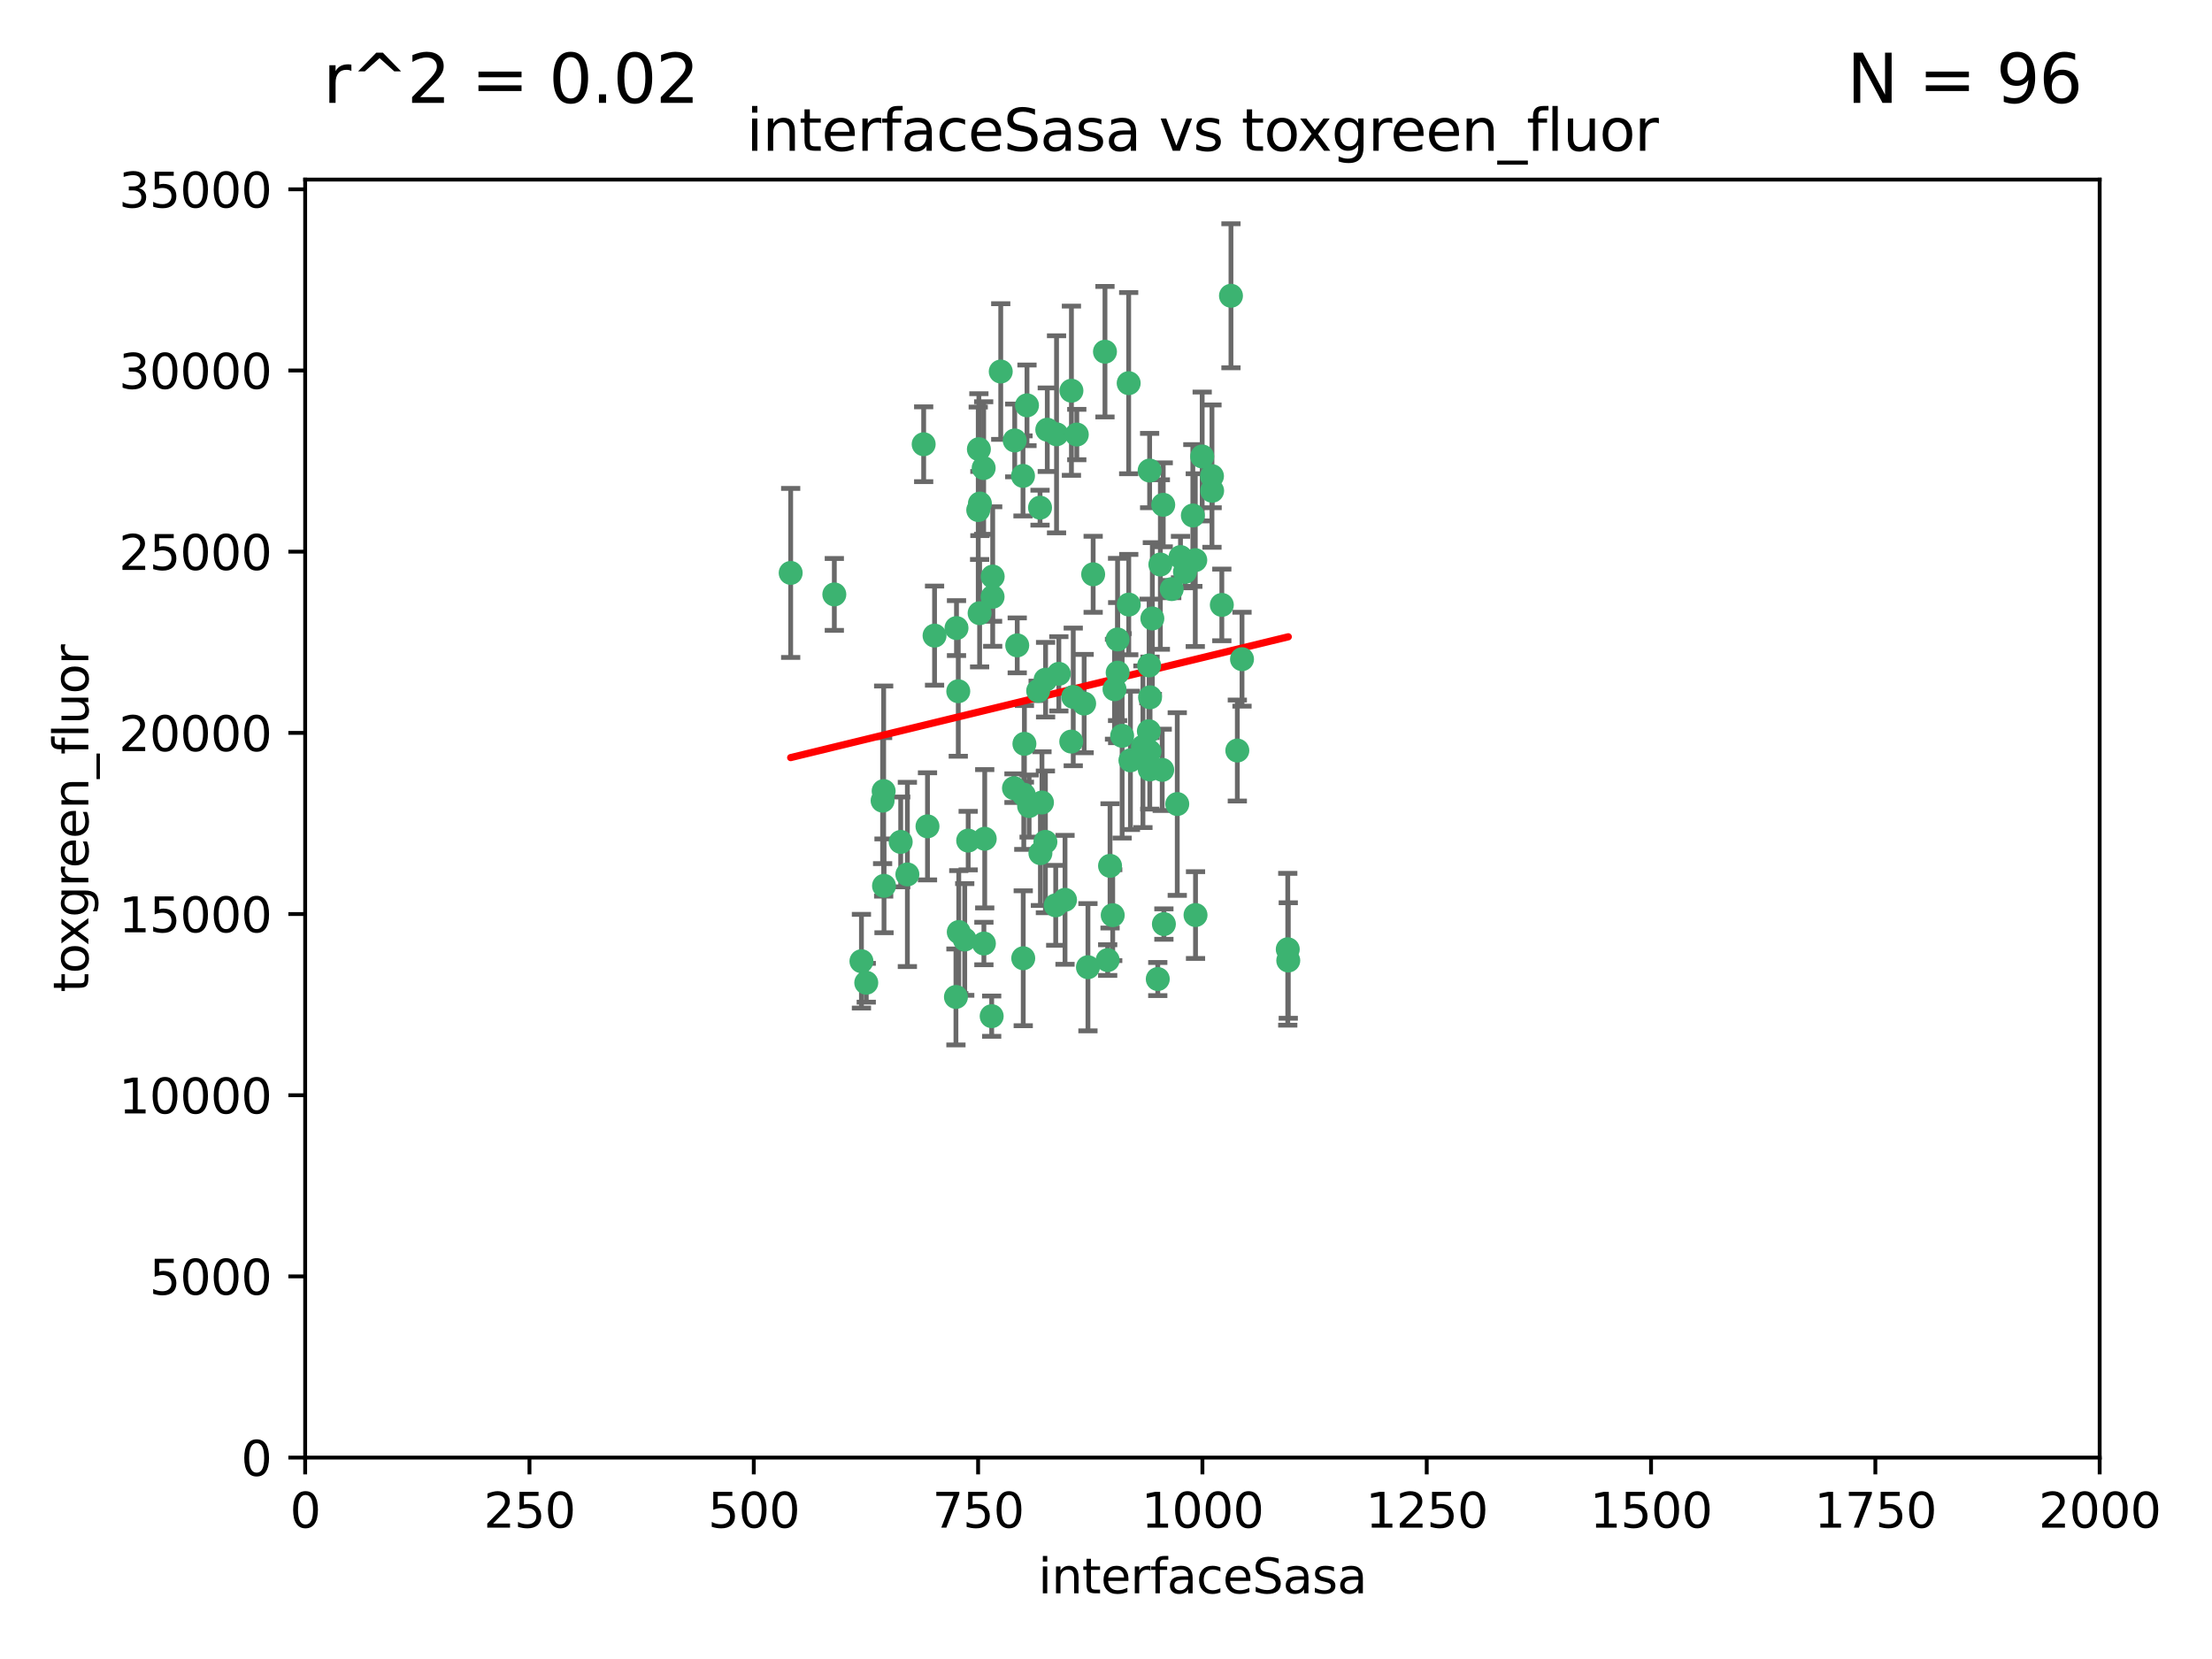 <?xml version="1.0" encoding="utf-8" standalone="no"?>
<!DOCTYPE svg PUBLIC "-//W3C//DTD SVG 1.1//EN"
  "http://www.w3.org/Graphics/SVG/1.1/DTD/svg11.dtd">
<svg xmlns:xlink="http://www.w3.org/1999/xlink" width="460.8pt" height="345.6pt" viewBox="0 0 460.8 345.6" xmlns="http://www.w3.org/2000/svg" version="1.1">
 <defs>
  <style type="text/css">*{stroke-linejoin: round; stroke-linecap: butt}</style>
 </defs>
 <g id="figure_1">
  <g id="patch_1">
   <path d="M 0 345.6 
L 460.8 345.6 
L 460.8 0 
L 0 0 
z
" style="fill: #ffffff"/>
  </g>
  <g id="axes_1">
   <g id="patch_2">
    <path d="M 63.571 303.64 
L 437.4 303.64 
L 437.4 37.411 
L 63.571 37.411 
z
" style="fill: #ffffff"/>
   </g>
   <g id="PathCollection_1">
    <defs>
     <path id="m1d0abecfce" d="M 0 1.118 
C 0.297 1.118 0.581 1 0.791 0.791 
C 1 0.581 1.118 0.297 1.118 0 
C 1.118 -0.297 1 -0.581 0.791 -0.791 
C 0.581 -1 0.297 -1.118 0 -1.118 
C -0.297 -1.118 -0.581 -1 -0.791 -0.791 
C -1 -0.581 -1.118 -0.297 -1.118 0 
C -1.118 0.297 -1 0.581 -0.791 0.791 
C -0.581 1 -0.297 1.118 0 1.118 
z
" style="stroke: #3cb371"/>
    </defs>
    <g clip-path="url(#p5409694010)">
     <use xlink:href="#m1d0abecfce" x="242.323" y="105.159" style="fill: #3cb371; stroke: #3cb371"/>
     <use xlink:href="#m1d0abecfce" x="248.998" y="116.686" style="fill: #3cb371; stroke: #3cb371"/>
     <use xlink:href="#m1d0abecfce" x="239.489" y="98.026" style="fill: #3cb371; stroke: #3cb371"/>
     <use xlink:href="#m1d0abecfce" x="250.437" y="95.094" style="fill: #3cb371; stroke: #3cb371"/>
     <use xlink:href="#m1d0abecfce" x="218.168" y="89.516" style="fill: #3cb371; stroke: #3cb371"/>
     <use xlink:href="#m1d0abecfce" x="245.919" y="116.045" style="fill: #3cb371; stroke: #3cb371"/>
     <use xlink:href="#m1d0abecfce" x="230.187" y="73.266" style="fill: #3cb371; stroke: #3cb371"/>
     <use xlink:href="#m1d0abecfce" x="240.054" y="128.839" style="fill: #3cb371; stroke: #3cb371"/>
     <use xlink:href="#m1d0abecfce" x="246.854" y="119.146" style="fill: #3cb371; stroke: #3cb371"/>
     <use xlink:href="#m1d0abecfce" x="231.8" y="190.648" style="fill: #3cb371; stroke: #3cb371"/>
     <use xlink:href="#m1d0abecfce" x="239.385" y="138.622" style="fill: #3cb371; stroke: #3cb371"/>
     <use xlink:href="#m1d0abecfce" x="223.198" y="81.394" style="fill: #3cb371; stroke: #3cb371"/>
     <use xlink:href="#m1d0abecfce" x="258.734" y="137.321" style="fill: #3cb371; stroke: #3cb371"/>
     <use xlink:href="#m1d0abecfce" x="233.762" y="153.285" style="fill: #3cb371; stroke: #3cb371"/>
     <use xlink:href="#m1d0abecfce" x="235.488" y="158.394" style="fill: #3cb371; stroke: #3cb371"/>
     <use xlink:href="#m1d0abecfce" x="211.385" y="91.754" style="fill: #3cb371; stroke: #3cb371"/>
     <use xlink:href="#m1d0abecfce" x="235.142" y="125.947" style="fill: #3cb371; stroke: #3cb371"/>
     <use xlink:href="#m1d0abecfce" x="220.097" y="90.475" style="fill: #3cb371; stroke: #3cb371"/>
     <use xlink:href="#m1d0abecfce" x="223.161" y="154.483" style="fill: #3cb371; stroke: #3cb371"/>
     <use xlink:href="#m1d0abecfce" x="248.491" y="107.386" style="fill: #3cb371; stroke: #3cb371"/>
     <use xlink:href="#m1d0abecfce" x="241.725" y="117.601" style="fill: #3cb371; stroke: #3cb371"/>
     <use xlink:href="#m1d0abecfce" x="225.848" y="146.564" style="fill: #3cb371; stroke: #3cb371"/>
     <use xlink:href="#m1d0abecfce" x="252.51" y="102.24" style="fill: #3cb371; stroke: #3cb371"/>
     <use xlink:href="#m1d0abecfce" x="227.725" y="119.635" style="fill: #3cb371; stroke: #3cb371"/>
     <use xlink:href="#m1d0abecfce" x="235.125" y="79.819" style="fill: #3cb371; stroke: #3cb371"/>
     <use xlink:href="#m1d0abecfce" x="206.772" y="124.329" style="fill: #3cb371; stroke: #3cb371"/>
     <use xlink:href="#m1d0abecfce" x="244.091" y="122.72" style="fill: #3cb371; stroke: #3cb371"/>
     <use xlink:href="#m1d0abecfce" x="241.185" y="203.953" style="fill: #3cb371; stroke: #3cb371"/>
     <use xlink:href="#m1d0abecfce" x="211.908" y="134.443" style="fill: #3cb371; stroke: #3cb371"/>
     <use xlink:href="#m1d0abecfce" x="213.404" y="154.954" style="fill: #3cb371; stroke: #3cb371"/>
     <use xlink:href="#m1d0abecfce" x="204.131" y="104.896" style="fill: #3cb371; stroke: #3cb371"/>
     <use xlink:href="#m1d0abecfce" x="239.465" y="156.559" style="fill: #3cb371; stroke: #3cb371"/>
     <use xlink:href="#m1d0abecfce" x="257.757" y="156.348" style="fill: #3cb371; stroke: #3cb371"/>
     <use xlink:href="#m1d0abecfce" x="216.658" y="105.756" style="fill: #3cb371; stroke: #3cb371"/>
     <use xlink:href="#m1d0abecfce" x="204.916" y="97.498" style="fill: #3cb371; stroke: #3cb371"/>
     <use xlink:href="#m1d0abecfce" x="192.417" y="92.545" style="fill: #3cb371; stroke: #3cb371"/>
     <use xlink:href="#m1d0abecfce" x="213.275" y="165.548" style="fill: #3cb371; stroke: #3cb371"/>
     <use xlink:href="#m1d0abecfce" x="216.269" y="143.916" style="fill: #3cb371; stroke: #3cb371"/>
     <use xlink:href="#m1d0abecfce" x="206.796" y="120.108" style="fill: #3cb371; stroke: #3cb371"/>
     <use xlink:href="#m1d0abecfce" x="206.585" y="211.686" style="fill: #3cb371; stroke: #3cb371"/>
     <use xlink:href="#m1d0abecfce" x="230.751" y="200.005" style="fill: #3cb371; stroke: #3cb371"/>
     <use xlink:href="#m1d0abecfce" x="199.256" y="130.84" style="fill: #3cb371; stroke: #3cb371"/>
     <use xlink:href="#m1d0abecfce" x="213.159" y="199.62" style="fill: #3cb371; stroke: #3cb371"/>
     <use xlink:href="#m1d0abecfce" x="217.777" y="175.376" style="fill: #3cb371; stroke: #3cb371"/>
     <use xlink:href="#m1d0abecfce" x="220.577" y="140.37" style="fill: #3cb371; stroke: #3cb371"/>
     <use xlink:href="#m1d0abecfce" x="217.06" y="167.179" style="fill: #3cb371; stroke: #3cb371"/>
     <use xlink:href="#m1d0abecfce" x="242.11" y="160.372" style="fill: #3cb371; stroke: #3cb371"/>
     <use xlink:href="#m1d0abecfce" x="223.577" y="145.178" style="fill: #3cb371; stroke: #3cb371"/>
     <use xlink:href="#m1d0abecfce" x="254.529" y="126.015" style="fill: #3cb371; stroke: #3cb371"/>
     <use xlink:href="#m1d0abecfce" x="214.383" y="167.916" style="fill: #3cb371; stroke: #3cb371"/>
     <use xlink:href="#m1d0abecfce" x="208.473" y="77.397" style="fill: #3cb371; stroke: #3cb371"/>
     <use xlink:href="#m1d0abecfce" x="203.92" y="93.572" style="fill: #3cb371; stroke: #3cb371"/>
     <use xlink:href="#m1d0abecfce" x="239.332" y="152.32" style="fill: #3cb371; stroke: #3cb371"/>
     <use xlink:href="#m1d0abecfce" x="204.073" y="127.738" style="fill: #3cb371; stroke: #3cb371"/>
     <use xlink:href="#m1d0abecfce" x="239.579" y="145.262" style="fill: #3cb371; stroke: #3cb371"/>
     <use xlink:href="#m1d0abecfce" x="221.863" y="187.448" style="fill: #3cb371; stroke: #3cb371"/>
     <use xlink:href="#m1d0abecfce" x="232.833" y="140.122" style="fill: #3cb371; stroke: #3cb371"/>
     <use xlink:href="#m1d0abecfce" x="252.476" y="99.184" style="fill: #3cb371; stroke: #3cb371"/>
     <use xlink:href="#m1d0abecfce" x="256.433" y="61.614" style="fill: #3cb371; stroke: #3cb371"/>
     <use xlink:href="#m1d0abecfce" x="203.785" y="106.253" style="fill: #3cb371; stroke: #3cb371"/>
     <use xlink:href="#m1d0abecfce" x="219.927" y="188.597" style="fill: #3cb371; stroke: #3cb371"/>
     <use xlink:href="#m1d0abecfce" x="249.05" y="190.622" style="fill: #3cb371; stroke: #3cb371"/>
     <use xlink:href="#m1d0abecfce" x="213.94" y="84.44" style="fill: #3cb371; stroke: #3cb371"/>
     <use xlink:href="#m1d0abecfce" x="194.686" y="132.411" style="fill: #3cb371; stroke: #3cb371"/>
     <use xlink:href="#m1d0abecfce" x="183.864" y="166.79" style="fill: #3cb371; stroke: #3cb371"/>
     <use xlink:href="#m1d0abecfce" x="213.11" y="99.14" style="fill: #3cb371; stroke: #3cb371"/>
     <use xlink:href="#m1d0abecfce" x="180.458" y="204.723" style="fill: #3cb371; stroke: #3cb371"/>
     <use xlink:href="#m1d0abecfce" x="211.23" y="164.19" style="fill: #3cb371; stroke: #3cb371"/>
     <use xlink:href="#m1d0abecfce" x="238.093" y="155.561" style="fill: #3cb371; stroke: #3cb371"/>
     <use xlink:href="#m1d0abecfce" x="268.265" y="197.75" style="fill: #3cb371; stroke: #3cb371"/>
     <use xlink:href="#m1d0abecfce" x="199.626" y="143.999" style="fill: #3cb371; stroke: #3cb371"/>
     <use xlink:href="#m1d0abecfce" x="189.023" y="182.16" style="fill: #3cb371; stroke: #3cb371"/>
     <use xlink:href="#m1d0abecfce" x="193.215" y="172.143" style="fill: #3cb371; stroke: #3cb371"/>
     <use xlink:href="#m1d0abecfce" x="199.14" y="207.684" style="fill: #3cb371; stroke: #3cb371"/>
     <use xlink:href="#m1d0abecfce" x="232.811" y="133.213" style="fill: #3cb371; stroke: #3cb371"/>
     <use xlink:href="#m1d0abecfce" x="268.37" y="200.094" style="fill: #3cb371; stroke: #3cb371"/>
     <use xlink:href="#m1d0abecfce" x="224.314" y="90.523" style="fill: #3cb371; stroke: #3cb371"/>
     <use xlink:href="#m1d0abecfce" x="239.516" y="160.289" style="fill: #3cb371; stroke: #3cb371"/>
     <use xlink:href="#m1d0abecfce" x="204.964" y="196.552" style="fill: #3cb371; stroke: #3cb371"/>
     <use xlink:href="#m1d0abecfce" x="231.243" y="180.373" style="fill: #3cb371; stroke: #3cb371"/>
     <use xlink:href="#m1d0abecfce" x="164.714" y="119.349" style="fill: #3cb371; stroke: #3cb371"/>
     <use xlink:href="#m1d0abecfce" x="216.738" y="177.728" style="fill: #3cb371; stroke: #3cb371"/>
     <use xlink:href="#m1d0abecfce" x="200.972" y="195.709" style="fill: #3cb371; stroke: #3cb371"/>
     <use xlink:href="#m1d0abecfce" x="205.136" y="174.728" style="fill: #3cb371; stroke: #3cb371"/>
     <use xlink:href="#m1d0abecfce" x="217.815" y="141.593" style="fill: #3cb371; stroke: #3cb371"/>
     <use xlink:href="#m1d0abecfce" x="201.69" y="175.112" style="fill: #3cb371; stroke: #3cb371"/>
     <use xlink:href="#m1d0abecfce" x="199.731" y="194.16" style="fill: #3cb371; stroke: #3cb371"/>
     <use xlink:href="#m1d0abecfce" x="242.461" y="192.502" style="fill: #3cb371; stroke: #3cb371"/>
     <use xlink:href="#m1d0abecfce" x="184.082" y="164.794" style="fill: #3cb371; stroke: #3cb371"/>
     <use xlink:href="#m1d0abecfce" x="232.174" y="143.576" style="fill: #3cb371; stroke: #3cb371"/>
     <use xlink:href="#m1d0abecfce" x="179.453" y="200.236" style="fill: #3cb371; stroke: #3cb371"/>
     <use xlink:href="#m1d0abecfce" x="245.245" y="167.495" style="fill: #3cb371; stroke: #3cb371"/>
     <use xlink:href="#m1d0abecfce" x="173.806" y="123.828" style="fill: #3cb371; stroke: #3cb371"/>
     <use xlink:href="#m1d0abecfce" x="226.639" y="201.488" style="fill: #3cb371; stroke: #3cb371"/>
     <use xlink:href="#m1d0abecfce" x="184.157" y="184.534" style="fill: #3cb371; stroke: #3cb371"/>
     <use xlink:href="#m1d0abecfce" x="187.632" y="175.388" style="fill: #3cb371; stroke: #3cb371"/>
    </g>
   </g>
   <g id="matplotlib.axis_1">
    <g id="xtick_1">
     <g id="line2d_1">
      <defs>
       <path id="m76c2a0ef66" d="M 0 0 
L 0 3.5 
" style="stroke: #000000; stroke-width: 0.8"/>
      </defs>
      <g>
       <use xlink:href="#m76c2a0ef66" x="63.571" y="303.64" style="stroke: #000000; stroke-width: 0.8"/>
      </g>
     </g>
     <g id="text_1">
      <!-- 0 -->
      <g transform="translate(60.39 318.238)scale(0.1 -0.1)">
       <defs>
        <path id="DejaVuSans-30" d="M 2034 4250 
Q 1547 4250 1301 3770 
Q 1056 3291 1056 2328 
Q 1056 1369 1301 889 
Q 1547 409 2034 409 
Q 2525 409 2770 889 
Q 3016 1369 3016 2328 
Q 3016 3291 2770 3770 
Q 2525 4250 2034 4250 
z
M 2034 4750 
Q 2819 4750 3233 4129 
Q 3647 3509 3647 2328 
Q 3647 1150 3233 529 
Q 2819 -91 2034 -91 
Q 1250 -91 836 529 
Q 422 1150 422 2328 
Q 422 3509 836 4129 
Q 1250 4750 2034 4750 
z
" transform="scale(0.016)"/>
       </defs>
       <use xlink:href="#DejaVuSans-30"/>
      </g>
     </g>
    </g>
    <g id="xtick_2">
     <g id="line2d_2">
      <g>
       <use xlink:href="#m76c2a0ef66" x="110.3" y="303.64" style="stroke: #000000; stroke-width: 0.8"/>
      </g>
     </g>
     <g id="text_2">
      <!-- 250 -->
      <g transform="translate(100.756 318.238)scale(0.1 -0.1)">
       <defs>
        <path id="DejaVuSans-32" d="M 1228 531 
L 3431 531 
L 3431 0 
L 469 0 
L 469 531 
Q 828 903 1448 1529 
Q 2069 2156 2228 2338 
Q 2531 2678 2651 2914 
Q 2772 3150 2772 3378 
Q 2772 3750 2511 3984 
Q 2250 4219 1831 4219 
Q 1534 4219 1204 4116 
Q 875 4013 500 3803 
L 500 4441 
Q 881 4594 1212 4672 
Q 1544 4750 1819 4750 
Q 2544 4750 2975 4387 
Q 3406 4025 3406 3419 
Q 3406 3131 3298 2873 
Q 3191 2616 2906 2266 
Q 2828 2175 2409 1742 
Q 1991 1309 1228 531 
z
" transform="scale(0.016)"/>
        <path id="DejaVuSans-35" d="M 691 4666 
L 3169 4666 
L 3169 4134 
L 1269 4134 
L 1269 2991 
Q 1406 3038 1543 3061 
Q 1681 3084 1819 3084 
Q 2600 3084 3056 2656 
Q 3513 2228 3513 1497 
Q 3513 744 3044 326 
Q 2575 -91 1722 -91 
Q 1428 -91 1123 -41 
Q 819 9 494 109 
L 494 744 
Q 775 591 1075 516 
Q 1375 441 1709 441 
Q 2250 441 2565 725 
Q 2881 1009 2881 1497 
Q 2881 1984 2565 2268 
Q 2250 2553 1709 2553 
Q 1456 2553 1204 2497 
Q 953 2441 691 2322 
L 691 4666 
z
" transform="scale(0.016)"/>
       </defs>
       <use xlink:href="#DejaVuSans-32"/>
       <use xlink:href="#DejaVuSans-35" x="63.623"/>
       <use xlink:href="#DejaVuSans-30" x="127.246"/>
      </g>
     </g>
    </g>
    <g id="xtick_3">
     <g id="line2d_3">
      <g>
       <use xlink:href="#m76c2a0ef66" x="157.028" y="303.64" style="stroke: #000000; stroke-width: 0.8"/>
      </g>
     </g>
     <g id="text_3">
      <!-- 500 -->
      <g transform="translate(147.485 318.238)scale(0.1 -0.1)">
       <use xlink:href="#DejaVuSans-35"/>
       <use xlink:href="#DejaVuSans-30" x="63.623"/>
       <use xlink:href="#DejaVuSans-30" x="127.246"/>
      </g>
     </g>
    </g>
    <g id="xtick_4">
     <g id="line2d_4">
      <g>
       <use xlink:href="#m76c2a0ef66" x="203.757" y="303.64" style="stroke: #000000; stroke-width: 0.8"/>
      </g>
     </g>
     <g id="text_4">
      <!-- 750 -->
      <g transform="translate(194.213 318.238)scale(0.1 -0.1)">
       <defs>
        <path id="DejaVuSans-37" d="M 525 4666 
L 3525 4666 
L 3525 4397 
L 1831 0 
L 1172 0 
L 2766 4134 
L 525 4134 
L 525 4666 
z
" transform="scale(0.016)"/>
       </defs>
       <use xlink:href="#DejaVuSans-37"/>
       <use xlink:href="#DejaVuSans-35" x="63.623"/>
       <use xlink:href="#DejaVuSans-30" x="127.246"/>
      </g>
     </g>
    </g>
    <g id="xtick_5">
     <g id="line2d_5">
      <g>
       <use xlink:href="#m76c2a0ef66" x="250.486" y="303.64" style="stroke: #000000; stroke-width: 0.8"/>
      </g>
     </g>
     <g id="text_5">
      <!-- 1000 -->
      <g transform="translate(237.761 318.238)scale(0.1 -0.1)">
       <defs>
        <path id="DejaVuSans-31" d="M 794 531 
L 1825 531 
L 1825 4091 
L 703 3866 
L 703 4441 
L 1819 4666 
L 2450 4666 
L 2450 531 
L 3481 531 
L 3481 0 
L 794 0 
L 794 531 
z
" transform="scale(0.016)"/>
       </defs>
       <use xlink:href="#DejaVuSans-31"/>
       <use xlink:href="#DejaVuSans-30" x="63.623"/>
       <use xlink:href="#DejaVuSans-30" x="127.246"/>
       <use xlink:href="#DejaVuSans-30" x="190.869"/>
      </g>
     </g>
    </g>
    <g id="xtick_6">
     <g id="line2d_6">
      <g>
       <use xlink:href="#m76c2a0ef66" x="297.214" y="303.64" style="stroke: #000000; stroke-width: 0.8"/>
      </g>
     </g>
     <g id="text_6">
      <!-- 1250 -->
      <g transform="translate(284.489 318.238)scale(0.1 -0.1)">
       <use xlink:href="#DejaVuSans-31"/>
       <use xlink:href="#DejaVuSans-32" x="63.623"/>
       <use xlink:href="#DejaVuSans-35" x="127.246"/>
       <use xlink:href="#DejaVuSans-30" x="190.869"/>
      </g>
     </g>
    </g>
    <g id="xtick_7">
     <g id="line2d_7">
      <g>
       <use xlink:href="#m76c2a0ef66" x="343.943" y="303.64" style="stroke: #000000; stroke-width: 0.8"/>
      </g>
     </g>
     <g id="text_7">
      <!-- 1500 -->
      <g transform="translate(331.218 318.238)scale(0.1 -0.1)">
       <use xlink:href="#DejaVuSans-31"/>
       <use xlink:href="#DejaVuSans-35" x="63.623"/>
       <use xlink:href="#DejaVuSans-30" x="127.246"/>
       <use xlink:href="#DejaVuSans-30" x="190.869"/>
      </g>
     </g>
    </g>
    <g id="xtick_8">
     <g id="line2d_8">
      <g>
       <use xlink:href="#m76c2a0ef66" x="390.671" y="303.64" style="stroke: #000000; stroke-width: 0.8"/>
      </g>
     </g>
     <g id="text_8">
      <!-- 1750 -->
      <g transform="translate(377.946 318.238)scale(0.1 -0.1)">
       <use xlink:href="#DejaVuSans-31"/>
       <use xlink:href="#DejaVuSans-37" x="63.623"/>
       <use xlink:href="#DejaVuSans-35" x="127.246"/>
       <use xlink:href="#DejaVuSans-30" x="190.869"/>
      </g>
     </g>
    </g>
    <g id="xtick_9">
     <g id="line2d_9">
      <g>
       <use xlink:href="#m76c2a0ef66" x="437.4" y="303.64" style="stroke: #000000; stroke-width: 0.8"/>
      </g>
     </g>
     <g id="text_9">
      <!-- 2000 -->
      <g transform="translate(424.675 318.238)scale(0.1 -0.1)">
       <use xlink:href="#DejaVuSans-32"/>
       <use xlink:href="#DejaVuSans-30" x="63.623"/>
       <use xlink:href="#DejaVuSans-30" x="127.246"/>
       <use xlink:href="#DejaVuSans-30" x="190.869"/>
      </g>
     </g>
    </g>
    <g id="text_10">
     <!-- interfaceSasa -->
     <g transform="translate(216.279 331.917)scale(0.1 -0.1)">
      <defs>
       <path id="DejaVuSans-69" d="M 603 3500 
L 1178 3500 
L 1178 0 
L 603 0 
L 603 3500 
z
M 603 4863 
L 1178 4863 
L 1178 4134 
L 603 4134 
L 603 4863 
z
" transform="scale(0.016)"/>
       <path id="DejaVuSans-6e" d="M 3513 2113 
L 3513 0 
L 2938 0 
L 2938 2094 
Q 2938 2591 2744 2837 
Q 2550 3084 2163 3084 
Q 1697 3084 1428 2787 
Q 1159 2491 1159 1978 
L 1159 0 
L 581 0 
L 581 3500 
L 1159 3500 
L 1159 2956 
Q 1366 3272 1645 3428 
Q 1925 3584 2291 3584 
Q 2894 3584 3203 3211 
Q 3513 2838 3513 2113 
z
" transform="scale(0.016)"/>
       <path id="DejaVuSans-74" d="M 1172 4494 
L 1172 3500 
L 2356 3500 
L 2356 3053 
L 1172 3053 
L 1172 1153 
Q 1172 725 1289 603 
Q 1406 481 1766 481 
L 2356 481 
L 2356 0 
L 1766 0 
Q 1100 0 847 248 
Q 594 497 594 1153 
L 594 3053 
L 172 3053 
L 172 3500 
L 594 3500 
L 594 4494 
L 1172 4494 
z
" transform="scale(0.016)"/>
       <path id="DejaVuSans-65" d="M 3597 1894 
L 3597 1613 
L 953 1613 
Q 991 1019 1311 708 
Q 1631 397 2203 397 
Q 2534 397 2845 478 
Q 3156 559 3463 722 
L 3463 178 
Q 3153 47 2828 -22 
Q 2503 -91 2169 -91 
Q 1331 -91 842 396 
Q 353 884 353 1716 
Q 353 2575 817 3079 
Q 1281 3584 2069 3584 
Q 2775 3584 3186 3129 
Q 3597 2675 3597 1894 
z
M 3022 2063 
Q 3016 2534 2758 2815 
Q 2500 3097 2075 3097 
Q 1594 3097 1305 2825 
Q 1016 2553 972 2059 
L 3022 2063 
z
" transform="scale(0.016)"/>
       <path id="DejaVuSans-72" d="M 2631 2963 
Q 2534 3019 2420 3045 
Q 2306 3072 2169 3072 
Q 1681 3072 1420 2755 
Q 1159 2438 1159 1844 
L 1159 0 
L 581 0 
L 581 3500 
L 1159 3500 
L 1159 2956 
Q 1341 3275 1631 3429 
Q 1922 3584 2338 3584 
Q 2397 3584 2469 3576 
Q 2541 3569 2628 3553 
L 2631 2963 
z
" transform="scale(0.016)"/>
       <path id="DejaVuSans-66" d="M 2375 4863 
L 2375 4384 
L 1825 4384 
Q 1516 4384 1395 4259 
Q 1275 4134 1275 3809 
L 1275 3500 
L 2222 3500 
L 2222 3053 
L 1275 3053 
L 1275 0 
L 697 0 
L 697 3053 
L 147 3053 
L 147 3500 
L 697 3500 
L 697 3744 
Q 697 4328 969 4595 
Q 1241 4863 1831 4863 
L 2375 4863 
z
" transform="scale(0.016)"/>
       <path id="DejaVuSans-61" d="M 2194 1759 
Q 1497 1759 1228 1600 
Q 959 1441 959 1056 
Q 959 750 1161 570 
Q 1363 391 1709 391 
Q 2188 391 2477 730 
Q 2766 1069 2766 1631 
L 2766 1759 
L 2194 1759 
z
M 3341 1997 
L 3341 0 
L 2766 0 
L 2766 531 
Q 2569 213 2275 61 
Q 1981 -91 1556 -91 
Q 1019 -91 701 211 
Q 384 513 384 1019 
Q 384 1609 779 1909 
Q 1175 2209 1959 2209 
L 2766 2209 
L 2766 2266 
Q 2766 2663 2505 2880 
Q 2244 3097 1772 3097 
Q 1472 3097 1187 3025 
Q 903 2953 641 2809 
L 641 3341 
Q 956 3463 1253 3523 
Q 1550 3584 1831 3584 
Q 2591 3584 2966 3190 
Q 3341 2797 3341 1997 
z
" transform="scale(0.016)"/>
       <path id="DejaVuSans-63" d="M 3122 3366 
L 3122 2828 
Q 2878 2963 2633 3030 
Q 2388 3097 2138 3097 
Q 1578 3097 1268 2742 
Q 959 2388 959 1747 
Q 959 1106 1268 751 
Q 1578 397 2138 397 
Q 2388 397 2633 464 
Q 2878 531 3122 666 
L 3122 134 
Q 2881 22 2623 -34 
Q 2366 -91 2075 -91 
Q 1284 -91 818 406 
Q 353 903 353 1747 
Q 353 2603 823 3093 
Q 1294 3584 2113 3584 
Q 2378 3584 2631 3529 
Q 2884 3475 3122 3366 
z
" transform="scale(0.016)"/>
       <path id="DejaVuSans-53" d="M 3425 4513 
L 3425 3897 
Q 3066 4069 2747 4153 
Q 2428 4238 2131 4238 
Q 1616 4238 1336 4038 
Q 1056 3838 1056 3469 
Q 1056 3159 1242 3001 
Q 1428 2844 1947 2747 
L 2328 2669 
Q 3034 2534 3370 2195 
Q 3706 1856 3706 1288 
Q 3706 609 3251 259 
Q 2797 -91 1919 -91 
Q 1588 -91 1214 -16 
Q 841 59 441 206 
L 441 856 
Q 825 641 1194 531 
Q 1563 422 1919 422 
Q 2459 422 2753 634 
Q 3047 847 3047 1241 
Q 3047 1584 2836 1778 
Q 2625 1972 2144 2069 
L 1759 2144 
Q 1053 2284 737 2584 
Q 422 2884 422 3419 
Q 422 4038 858 4394 
Q 1294 4750 2059 4750 
Q 2388 4750 2728 4690 
Q 3069 4631 3425 4513 
z
" transform="scale(0.016)"/>
       <path id="DejaVuSans-73" d="M 2834 3397 
L 2834 2853 
Q 2591 2978 2328 3040 
Q 2066 3103 1784 3103 
Q 1356 3103 1142 2972 
Q 928 2841 928 2578 
Q 928 2378 1081 2264 
Q 1234 2150 1697 2047 
L 1894 2003 
Q 2506 1872 2764 1633 
Q 3022 1394 3022 966 
Q 3022 478 2636 193 
Q 2250 -91 1575 -91 
Q 1294 -91 989 -36 
Q 684 19 347 128 
L 347 722 
Q 666 556 975 473 
Q 1284 391 1588 391 
Q 1994 391 2212 530 
Q 2431 669 2431 922 
Q 2431 1156 2273 1281 
Q 2116 1406 1581 1522 
L 1381 1569 
Q 847 1681 609 1914 
Q 372 2147 372 2553 
Q 372 3047 722 3315 
Q 1072 3584 1716 3584 
Q 2034 3584 2315 3537 
Q 2597 3491 2834 3397 
z
" transform="scale(0.016)"/>
      </defs>
      <use xlink:href="#DejaVuSans-69"/>
      <use xlink:href="#DejaVuSans-6e" x="27.783"/>
      <use xlink:href="#DejaVuSans-74" x="91.162"/>
      <use xlink:href="#DejaVuSans-65" x="130.371"/>
      <use xlink:href="#DejaVuSans-72" x="191.895"/>
      <use xlink:href="#DejaVuSans-66" x="233.008"/>
      <use xlink:href="#DejaVuSans-61" x="268.213"/>
      <use xlink:href="#DejaVuSans-63" x="329.492"/>
      <use xlink:href="#DejaVuSans-65" x="384.473"/>
      <use xlink:href="#DejaVuSans-53" x="445.996"/>
      <use xlink:href="#DejaVuSans-61" x="509.473"/>
      <use xlink:href="#DejaVuSans-73" x="570.752"/>
      <use xlink:href="#DejaVuSans-61" x="622.852"/>
     </g>
    </g>
   </g>
   <g id="matplotlib.axis_2">
    <g id="ytick_1">
     <g id="line2d_10">
      <defs>
       <path id="m4d45c314a3" d="M 0 0 
L -3.5 0 
" style="stroke: #000000; stroke-width: 0.8"/>
      </defs>
      <g>
       <use xlink:href="#m4d45c314a3" x="63.571" y="303.64" style="stroke: #000000; stroke-width: 0.8"/>
      </g>
     </g>
     <g id="text_11">
      <!-- 0 -->
      <g transform="translate(50.209 307.439)scale(0.1 -0.1)">
       <use xlink:href="#DejaVuSans-30"/>
      </g>
     </g>
    </g>
    <g id="ytick_2">
     <g id="line2d_11">
      <g>
       <use xlink:href="#m4d45c314a3" x="63.571" y="265.897" style="stroke: #000000; stroke-width: 0.8"/>
      </g>
     </g>
     <g id="text_12">
      <!-- 5000 -->
      <g transform="translate(31.121 269.696)scale(0.1 -0.1)">
       <use xlink:href="#DejaVuSans-35"/>
       <use xlink:href="#DejaVuSans-30" x="63.623"/>
       <use xlink:href="#DejaVuSans-30" x="127.246"/>
       <use xlink:href="#DejaVuSans-30" x="190.869"/>
      </g>
     </g>
    </g>
    <g id="ytick_3">
     <g id="line2d_12">
      <g>
       <use xlink:href="#m4d45c314a3" x="63.571" y="228.154" style="stroke: #000000; stroke-width: 0.8"/>
      </g>
     </g>
     <g id="text_13">
      <!-- 10000 -->
      <g transform="translate(24.759 231.953)scale(0.1 -0.1)">
       <use xlink:href="#DejaVuSans-31"/>
       <use xlink:href="#DejaVuSans-30" x="63.623"/>
       <use xlink:href="#DejaVuSans-30" x="127.246"/>
       <use xlink:href="#DejaVuSans-30" x="190.869"/>
       <use xlink:href="#DejaVuSans-30" x="254.492"/>
      </g>
     </g>
    </g>
    <g id="ytick_4">
     <g id="line2d_13">
      <g>
       <use xlink:href="#m4d45c314a3" x="63.571" y="190.411" style="stroke: #000000; stroke-width: 0.8"/>
      </g>
     </g>
     <g id="text_14">
      <!-- 15000 -->
      <g transform="translate(24.759 194.21)scale(0.1 -0.1)">
       <use xlink:href="#DejaVuSans-31"/>
       <use xlink:href="#DejaVuSans-35" x="63.623"/>
       <use xlink:href="#DejaVuSans-30" x="127.246"/>
       <use xlink:href="#DejaVuSans-30" x="190.869"/>
       <use xlink:href="#DejaVuSans-30" x="254.492"/>
      </g>
     </g>
    </g>
    <g id="ytick_5">
     <g id="line2d_14">
      <g>
       <use xlink:href="#m4d45c314a3" x="63.571" y="152.668" style="stroke: #000000; stroke-width: 0.8"/>
      </g>
     </g>
     <g id="text_15">
      <!-- 20000 -->
      <g transform="translate(24.759 156.467)scale(0.1 -0.1)">
       <use xlink:href="#DejaVuSans-32"/>
       <use xlink:href="#DejaVuSans-30" x="63.623"/>
       <use xlink:href="#DejaVuSans-30" x="127.246"/>
       <use xlink:href="#DejaVuSans-30" x="190.869"/>
       <use xlink:href="#DejaVuSans-30" x="254.492"/>
      </g>
     </g>
    </g>
    <g id="ytick_6">
     <g id="line2d_15">
      <g>
       <use xlink:href="#m4d45c314a3" x="63.571" y="114.925" style="stroke: #000000; stroke-width: 0.8"/>
      </g>
     </g>
     <g id="text_16">
      <!-- 25000 -->
      <g transform="translate(24.759 118.724)scale(0.1 -0.1)">
       <use xlink:href="#DejaVuSans-32"/>
       <use xlink:href="#DejaVuSans-35" x="63.623"/>
       <use xlink:href="#DejaVuSans-30" x="127.246"/>
       <use xlink:href="#DejaVuSans-30" x="190.869"/>
       <use xlink:href="#DejaVuSans-30" x="254.492"/>
      </g>
     </g>
    </g>
    <g id="ytick_7">
     <g id="line2d_16">
      <g>
       <use xlink:href="#m4d45c314a3" x="63.571" y="77.181" style="stroke: #000000; stroke-width: 0.8"/>
      </g>
     </g>
     <g id="text_17">
      <!-- 30000 -->
      <g transform="translate(24.759 80.981)scale(0.1 -0.1)">
       <defs>
        <path id="DejaVuSans-33" d="M 2597 2516 
Q 3050 2419 3304 2112 
Q 3559 1806 3559 1356 
Q 3559 666 3084 287 
Q 2609 -91 1734 -91 
Q 1441 -91 1130 -33 
Q 819 25 488 141 
L 488 750 
Q 750 597 1062 519 
Q 1375 441 1716 441 
Q 2309 441 2620 675 
Q 2931 909 2931 1356 
Q 2931 1769 2642 2001 
Q 2353 2234 1838 2234 
L 1294 2234 
L 1294 2753 
L 1863 2753 
Q 2328 2753 2575 2939 
Q 2822 3125 2822 3475 
Q 2822 3834 2567 4026 
Q 2313 4219 1838 4219 
Q 1578 4219 1281 4162 
Q 984 4106 628 3988 
L 628 4550 
Q 988 4650 1302 4700 
Q 1616 4750 1894 4750 
Q 2613 4750 3031 4423 
Q 3450 4097 3450 3541 
Q 3450 3153 3228 2886 
Q 3006 2619 2597 2516 
z
" transform="scale(0.016)"/>
       </defs>
       <use xlink:href="#DejaVuSans-33"/>
       <use xlink:href="#DejaVuSans-30" x="63.623"/>
       <use xlink:href="#DejaVuSans-30" x="127.246"/>
       <use xlink:href="#DejaVuSans-30" x="190.869"/>
       <use xlink:href="#DejaVuSans-30" x="254.492"/>
      </g>
     </g>
    </g>
    <g id="ytick_8">
     <g id="line2d_17">
      <g>
       <use xlink:href="#m4d45c314a3" x="63.571" y="39.438" style="stroke: #000000; stroke-width: 0.8"/>
      </g>
     </g>
     <g id="text_18">
      <!-- 35000 -->
      <g transform="translate(24.759 43.238)scale(0.1 -0.1)">
       <use xlink:href="#DejaVuSans-33"/>
       <use xlink:href="#DejaVuSans-35" x="63.623"/>
       <use xlink:href="#DejaVuSans-30" x="127.246"/>
       <use xlink:href="#DejaVuSans-30" x="190.869"/>
       <use xlink:href="#DejaVuSans-30" x="254.492"/>
      </g>
     </g>
    </g>
    <g id="text_19">
     <!-- toxgreen_fluor -->
     <g transform="translate(18.401 206.72)rotate(-90)scale(0.1 -0.1)">
      <defs>
       <path id="DejaVuSans-6f" d="M 1959 3097 
Q 1497 3097 1228 2736 
Q 959 2375 959 1747 
Q 959 1119 1226 758 
Q 1494 397 1959 397 
Q 2419 397 2687 759 
Q 2956 1122 2956 1747 
Q 2956 2369 2687 2733 
Q 2419 3097 1959 3097 
z
M 1959 3584 
Q 2709 3584 3137 3096 
Q 3566 2609 3566 1747 
Q 3566 888 3137 398 
Q 2709 -91 1959 -91 
Q 1206 -91 779 398 
Q 353 888 353 1747 
Q 353 2609 779 3096 
Q 1206 3584 1959 3584 
z
" transform="scale(0.016)"/>
       <path id="DejaVuSans-78" d="M 3513 3500 
L 2247 1797 
L 3578 0 
L 2900 0 
L 1881 1375 
L 863 0 
L 184 0 
L 1544 1831 
L 300 3500 
L 978 3500 
L 1906 2253 
L 2834 3500 
L 3513 3500 
z
" transform="scale(0.016)"/>
       <path id="DejaVuSans-67" d="M 2906 1791 
Q 2906 2416 2648 2759 
Q 2391 3103 1925 3103 
Q 1463 3103 1205 2759 
Q 947 2416 947 1791 
Q 947 1169 1205 825 
Q 1463 481 1925 481 
Q 2391 481 2648 825 
Q 2906 1169 2906 1791 
z
M 3481 434 
Q 3481 -459 3084 -895 
Q 2688 -1331 1869 -1331 
Q 1566 -1331 1297 -1286 
Q 1028 -1241 775 -1147 
L 775 -588 
Q 1028 -725 1275 -790 
Q 1522 -856 1778 -856 
Q 2344 -856 2625 -561 
Q 2906 -266 2906 331 
L 2906 616 
Q 2728 306 2450 153 
Q 2172 0 1784 0 
Q 1141 0 747 490 
Q 353 981 353 1791 
Q 353 2603 747 3093 
Q 1141 3584 1784 3584 
Q 2172 3584 2450 3431 
Q 2728 3278 2906 2969 
L 2906 3500 
L 3481 3500 
L 3481 434 
z
" transform="scale(0.016)"/>
       <path id="DejaVuSans-5f" d="M 3263 -1063 
L 3263 -1509 
L -63 -1509 
L -63 -1063 
L 3263 -1063 
z
" transform="scale(0.016)"/>
       <path id="DejaVuSans-6c" d="M 603 4863 
L 1178 4863 
L 1178 0 
L 603 0 
L 603 4863 
z
" transform="scale(0.016)"/>
       <path id="DejaVuSans-75" d="M 544 1381 
L 544 3500 
L 1119 3500 
L 1119 1403 
Q 1119 906 1312 657 
Q 1506 409 1894 409 
Q 2359 409 2629 706 
Q 2900 1003 2900 1516 
L 2900 3500 
L 3475 3500 
L 3475 0 
L 2900 0 
L 2900 538 
Q 2691 219 2414 64 
Q 2138 -91 1772 -91 
Q 1169 -91 856 284 
Q 544 659 544 1381 
z
M 1991 3584 
L 1991 3584 
z
" transform="scale(0.016)"/>
      </defs>
      <use xlink:href="#DejaVuSans-74"/>
      <use xlink:href="#DejaVuSans-6f" x="39.209"/>
      <use xlink:href="#DejaVuSans-78" x="97.266"/>
      <use xlink:href="#DejaVuSans-67" x="156.445"/>
      <use xlink:href="#DejaVuSans-72" x="219.922"/>
      <use xlink:href="#DejaVuSans-65" x="258.785"/>
      <use xlink:href="#DejaVuSans-65" x="320.309"/>
      <use xlink:href="#DejaVuSans-6e" x="381.832"/>
      <use xlink:href="#DejaVuSans-5f" x="445.211"/>
      <use xlink:href="#DejaVuSans-66" x="495.211"/>
      <use xlink:href="#DejaVuSans-6c" x="530.416"/>
      <use xlink:href="#DejaVuSans-75" x="558.199"/>
      <use xlink:href="#DejaVuSans-6f" x="621.578"/>
      <use xlink:href="#DejaVuSans-72" x="682.76"/>
     </g>
    </g>
   </g>
   <g id="LineCollection_1">
    <path d="M 242.323 113.901 
L 242.323 96.418 
" clip-path="url(#p5409694010)" style="fill: none; stroke: #696969"/>
    <path d="M 248.998 134.682 
L 248.998 98.689 
" clip-path="url(#p5409694010)" style="fill: none; stroke: #696969"/>
    <path d="M 239.489 105.772 
L 239.489 90.281 
" clip-path="url(#p5409694010)" style="fill: none; stroke: #696969"/>
    <path d="M 250.437 108.514 
L 250.437 81.675 
" clip-path="url(#p5409694010)" style="fill: none; stroke: #696969"/>
    <path d="M 218.168 98.217 
L 218.168 80.815 
" clip-path="url(#p5409694010)" style="fill: none; stroke: #696969"/>
    <path d="M 245.919 120.361 
L 245.919 111.729 
" clip-path="url(#p5409694010)" style="fill: none; stroke: #696969"/>
    <path d="M 230.187 86.861 
L 230.187 59.671 
" clip-path="url(#p5409694010)" style="fill: none; stroke: #696969"/>
    <path d="M 240.054 144.637 
L 240.054 113.041 
" clip-path="url(#p5409694010)" style="fill: none; stroke: #696969"/>
    <path d="M 246.854 122.449 
L 246.854 115.842 
" clip-path="url(#p5409694010)" style="fill: none; stroke: #696969"/>
    <path d="M 231.8 200.118 
L 231.8 181.177 
" clip-path="url(#p5409694010)" style="fill: none; stroke: #696969"/>
    <path d="M 239.385 152.437 
L 239.385 124.806 
" clip-path="url(#p5409694010)" style="fill: none; stroke: #696969"/>
    <path d="M 223.198 99.017 
L 223.198 63.771 
" clip-path="url(#p5409694010)" style="fill: none; stroke: #696969"/>
    <path d="M 258.734 147.102 
L 258.734 127.541 
" clip-path="url(#p5409694010)" style="fill: none; stroke: #696969"/>
    <path d="M 233.762 174.582 
L 233.762 131.988 
" clip-path="url(#p5409694010)" style="fill: none; stroke: #696969"/>
    <path d="M 235.488 172.807 
L 235.488 143.981 
" clip-path="url(#p5409694010)" style="fill: none; stroke: #696969"/>
    <path d="M 211.385 99.334 
L 211.385 84.174 
" clip-path="url(#p5409694010)" style="fill: none; stroke: #696969"/>
    <path d="M 235.142 136.397 
L 235.142 115.497 
" clip-path="url(#p5409694010)" style="fill: none; stroke: #696969"/>
    <path d="M 220.097 111.003 
L 220.097 69.947 
" clip-path="url(#p5409694010)" style="fill: none; stroke: #696969"/>
    <path d="M 223.161 155.048 
L 223.161 153.918 
" clip-path="url(#p5409694010)" style="fill: none; stroke: #696969"/>
    <path d="M 248.491 122.155 
L 248.491 92.617 
" clip-path="url(#p5409694010)" style="fill: none; stroke: #696969"/>
    <path d="M 241.725 135.26 
L 241.725 99.941 
" clip-path="url(#p5409694010)" style="fill: none; stroke: #696969"/>
    <path d="M 225.848 156.807 
L 225.848 136.321 
" clip-path="url(#p5409694010)" style="fill: none; stroke: #696969"/>
    <path d="M 252.51 105.772 
L 252.51 98.709 
" clip-path="url(#p5409694010)" style="fill: none; stroke: #696969"/>
    <path d="M 227.725 127.554 
L 227.725 111.717 
" clip-path="url(#p5409694010)" style="fill: none; stroke: #696969"/>
    <path d="M 235.125 98.693 
L 235.125 60.945 
" clip-path="url(#p5409694010)" style="fill: none; stroke: #696969"/>
    <path d="M 206.772 129.426 
L 206.772 119.231 
" clip-path="url(#p5409694010)" style="fill: none; stroke: #696969"/>
    <path d="M 244.091 124.514 
L 244.091 120.926 
" clip-path="url(#p5409694010)" style="fill: none; stroke: #696969"/>
    <path d="M 241.185 207.405 
L 241.185 200.501 
" clip-path="url(#p5409694010)" style="fill: none; stroke: #696969"/>
    <path d="M 211.908 140.163 
L 211.908 128.724 
" clip-path="url(#p5409694010)" style="fill: none; stroke: #696969"/>
    <path d="M 213.404 162.929 
L 213.404 146.979 
" clip-path="url(#p5409694010)" style="fill: none; stroke: #696969"/>
    <path d="M 204.131 111.578 
L 204.131 98.214 
" clip-path="url(#p5409694010)" style="fill: none; stroke: #696969"/>
    <path d="M 239.465 160.147 
L 239.465 152.97 
" clip-path="url(#p5409694010)" style="fill: none; stroke: #696969"/>
    <path d="M 257.757 166.868 
L 257.757 145.829 
" clip-path="url(#p5409694010)" style="fill: none; stroke: #696969"/>
    <path d="M 216.658 109.392 
L 216.658 102.12 
" clip-path="url(#p5409694010)" style="fill: none; stroke: #696969"/>
    <path d="M 204.916 111.302 
L 204.916 83.693 
" clip-path="url(#p5409694010)" style="fill: none; stroke: #696969"/>
    <path d="M 192.417 100.341 
L 192.417 84.749 
" clip-path="url(#p5409694010)" style="fill: none; stroke: #696969"/>
    <path d="M 213.275 176.939 
L 213.275 154.157 
" clip-path="url(#p5409694010)" style="fill: none; stroke: #696969"/>
    <path d="M 216.269 145.941 
L 216.269 141.891 
" clip-path="url(#p5409694010)" style="fill: none; stroke: #696969"/>
    <path d="M 206.796 134.641 
L 206.796 105.576 
" clip-path="url(#p5409694010)" style="fill: none; stroke: #696969"/>
    <path d="M 206.585 215.883 
L 206.585 207.488 
" clip-path="url(#p5409694010)" style="fill: none; stroke: #696969"/>
    <path d="M 230.751 203.204 
L 230.751 196.806 
" clip-path="url(#p5409694010)" style="fill: none; stroke: #696969"/>
    <path d="M 199.256 136.561 
L 199.256 125.12 
" clip-path="url(#p5409694010)" style="fill: none; stroke: #696969"/>
    <path d="M 213.159 213.675 
L 213.159 185.565 
" clip-path="url(#p5409694010)" style="fill: none; stroke: #696969"/>
    <path d="M 217.777 190.142 
L 217.777 160.609 
" clip-path="url(#p5409694010)" style="fill: none; stroke: #696969"/>
    <path d="M 220.577 148.106 
L 220.577 132.634 
" clip-path="url(#p5409694010)" style="fill: none; stroke: #696969"/>
    <path d="M 217.06 177.756 
L 217.06 156.602 
" clip-path="url(#p5409694010)" style="fill: none; stroke: #696969"/>
    <path d="M 242.11 168.839 
L 242.11 151.905 
" clip-path="url(#p5409694010)" style="fill: none; stroke: #696969"/>
    <path d="M 223.577 159.513 
L 223.577 130.843 
" clip-path="url(#p5409694010)" style="fill: none; stroke: #696969"/>
    <path d="M 254.529 133.474 
L 254.529 118.555 
" clip-path="url(#p5409694010)" style="fill: none; stroke: #696969"/>
    <path d="M 214.383 174.389 
L 214.383 161.444 
" clip-path="url(#p5409694010)" style="fill: none; stroke: #696969"/>
    <path d="M 208.473 91.524 
L 208.473 63.27 
" clip-path="url(#p5409694010)" style="fill: none; stroke: #696969"/>
    <path d="M 203.92 105.129 
L 203.92 82.016 
" clip-path="url(#p5409694010)" style="fill: none; stroke: #696969"/>
    <path d="M 239.332 158.197 
L 239.332 146.442 
" clip-path="url(#p5409694010)" style="fill: none; stroke: #696969"/>
    <path d="M 204.073 138.926 
L 204.073 116.549 
" clip-path="url(#p5409694010)" style="fill: none; stroke: #696969"/>
    <path d="M 239.579 153.647 
L 239.579 136.877 
" clip-path="url(#p5409694010)" style="fill: none; stroke: #696969"/>
    <path d="M 221.863 200.874 
L 221.863 174.022 
" clip-path="url(#p5409694010)" style="fill: none; stroke: #696969"/>
    <path d="M 232.833 154.719 
L 232.833 125.526 
" clip-path="url(#p5409694010)" style="fill: none; stroke: #696969"/>
    <path d="M 252.476 114.01 
L 252.476 84.357 
" clip-path="url(#p5409694010)" style="fill: none; stroke: #696969"/>
    <path d="M 256.433 76.614 
L 256.433 46.614 
" clip-path="url(#p5409694010)" style="fill: none; stroke: #696969"/>
    <path d="M 203.785 127.715 
L 203.785 84.791 
" clip-path="url(#p5409694010)" style="fill: none; stroke: #696969"/>
    <path d="M 219.927 196.924 
L 219.927 180.269 
" clip-path="url(#p5409694010)" style="fill: none; stroke: #696969"/>
    <path d="M 249.05 199.661 
L 249.05 181.584 
" clip-path="url(#p5409694010)" style="fill: none; stroke: #696969"/>
    <path d="M 213.94 92.843 
L 213.94 76.037 
" clip-path="url(#p5409694010)" style="fill: none; stroke: #696969"/>
    <path d="M 194.686 142.738 
L 194.686 122.084 
" clip-path="url(#p5409694010)" style="fill: none; stroke: #696969"/>
    <path d="M 183.864 179.908 
L 183.864 153.671 
" clip-path="url(#p5409694010)" style="fill: none; stroke: #696969"/>
    <path d="M 213.11 107.483 
L 213.11 90.798 
" clip-path="url(#p5409694010)" style="fill: none; stroke: #696969"/>
    <path d="M 180.458 208.763 
L 180.458 200.682 
" clip-path="url(#p5409694010)" style="fill: none; stroke: #696969"/>
    <path d="M 211.23 167.175 
L 211.23 161.206 
" clip-path="url(#p5409694010)" style="fill: none; stroke: #696969"/>
    <path d="M 238.093 172.398 
L 238.093 138.724 
" clip-path="url(#p5409694010)" style="fill: none; stroke: #696969"/>
    <path d="M 268.265 213.563 
L 268.265 181.937 
" clip-path="url(#p5409694010)" style="fill: none; stroke: #696969"/>
    <path d="M 199.626 157.537 
L 199.626 130.461 
" clip-path="url(#p5409694010)" style="fill: none; stroke: #696969"/>
    <path d="M 189.023 201.352 
L 189.023 162.968 
" clip-path="url(#p5409694010)" style="fill: none; stroke: #696969"/>
    <path d="M 193.215 183.299 
L 193.215 160.986 
" clip-path="url(#p5409694010)" style="fill: none; stroke: #696969"/>
    <path d="M 199.14 217.677 
L 199.14 197.69 
" clip-path="url(#p5409694010)" style="fill: none; stroke: #696969"/>
    <path d="M 232.811 150.11 
L 232.811 116.316 
" clip-path="url(#p5409694010)" style="fill: none; stroke: #696969"/>
    <path d="M 268.37 212.125 
L 268.37 188.064 
" clip-path="url(#p5409694010)" style="fill: none; stroke: #696969"/>
    <path d="M 224.314 95.772 
L 224.314 85.274 
" clip-path="url(#p5409694010)" style="fill: none; stroke: #696969"/>
    <path d="M 239.516 168.551 
L 239.516 152.026 
" clip-path="url(#p5409694010)" style="fill: none; stroke: #696969"/>
    <path d="M 204.964 200.974 
L 204.964 192.13 
" clip-path="url(#p5409694010)" style="fill: none; stroke: #696969"/>
    <path d="M 231.243 193.32 
L 231.243 167.427 
" clip-path="url(#p5409694010)" style="fill: none; stroke: #696969"/>
    <path d="M 164.714 136.952 
L 164.714 101.746 
" clip-path="url(#p5409694010)" style="fill: none; stroke: #696969"/>
    <path d="M 216.738 188.626 
L 216.738 166.829 
" clip-path="url(#p5409694010)" style="fill: none; stroke: #696969"/>
    <path d="M 200.972 207.343 
L 200.972 184.076 
" clip-path="url(#p5409694010)" style="fill: none; stroke: #696969"/>
    <path d="M 205.136 189.135 
L 205.136 160.322 
" clip-path="url(#p5409694010)" style="fill: none; stroke: #696969"/>
    <path d="M 217.815 149.363 
L 217.815 133.823 
" clip-path="url(#p5409694010)" style="fill: none; stroke: #696969"/>
    <path d="M 201.69 181.212 
L 201.69 169.013 
" clip-path="url(#p5409694010)" style="fill: none; stroke: #696969"/>
    <path d="M 199.731 206.958 
L 199.731 181.362 
" clip-path="url(#p5409694010)" style="fill: none; stroke: #696969"/>
    <path d="M 242.461 195.669 
L 242.461 189.335 
" clip-path="url(#p5409694010)" style="fill: none; stroke: #696969"/>
    <path d="M 184.082 186.68 
L 184.082 142.908 
" clip-path="url(#p5409694010)" style="fill: none; stroke: #696969"/>
    <path d="M 232.174 153.98 
L 232.174 133.171 
" clip-path="url(#p5409694010)" style="fill: none; stroke: #696969"/>
    <path d="M 179.453 209.997 
L 179.453 190.475 
" clip-path="url(#p5409694010)" style="fill: none; stroke: #696969"/>
    <path d="M 245.245 186.519 
L 245.245 148.47 
" clip-path="url(#p5409694010)" style="fill: none; stroke: #696969"/>
    <path d="M 173.806 131.314 
L 173.806 116.343 
" clip-path="url(#p5409694010)" style="fill: none; stroke: #696969"/>
    <path d="M 226.639 214.744 
L 226.639 188.233 
" clip-path="url(#p5409694010)" style="fill: none; stroke: #696969"/>
    <path d="M 184.157 194.3 
L 184.157 174.769 
" clip-path="url(#p5409694010)" style="fill: none; stroke: #696969"/>
    <path d="M 187.632 184.744 
L 187.632 166.033 
" clip-path="url(#p5409694010)" style="fill: none; stroke: #696969"/>
   </g>
   <g id="line2d_18">
    <defs>
     <path id="m3049a70d93" d="M 2 0 
L -2 -0 
" style="stroke: #696969"/>
    </defs>
    <g clip-path="url(#p5409694010)">
     <use xlink:href="#m3049a70d93" x="242.323" y="113.901" style="fill: #696969; stroke: #696969"/>
     <use xlink:href="#m3049a70d93" x="248.998" y="134.682" style="fill: #696969; stroke: #696969"/>
     <use xlink:href="#m3049a70d93" x="239.489" y="105.772" style="fill: #696969; stroke: #696969"/>
     <use xlink:href="#m3049a70d93" x="250.437" y="108.514" style="fill: #696969; stroke: #696969"/>
     <use xlink:href="#m3049a70d93" x="218.168" y="98.217" style="fill: #696969; stroke: #696969"/>
     <use xlink:href="#m3049a70d93" x="245.919" y="120.361" style="fill: #696969; stroke: #696969"/>
     <use xlink:href="#m3049a70d93" x="230.187" y="86.861" style="fill: #696969; stroke: #696969"/>
     <use xlink:href="#m3049a70d93" x="240.054" y="144.637" style="fill: #696969; stroke: #696969"/>
     <use xlink:href="#m3049a70d93" x="246.854" y="122.449" style="fill: #696969; stroke: #696969"/>
     <use xlink:href="#m3049a70d93" x="231.8" y="200.118" style="fill: #696969; stroke: #696969"/>
     <use xlink:href="#m3049a70d93" x="239.385" y="152.437" style="fill: #696969; stroke: #696969"/>
     <use xlink:href="#m3049a70d93" x="223.198" y="99.017" style="fill: #696969; stroke: #696969"/>
     <use xlink:href="#m3049a70d93" x="258.734" y="147.102" style="fill: #696969; stroke: #696969"/>
     <use xlink:href="#m3049a70d93" x="233.762" y="174.582" style="fill: #696969; stroke: #696969"/>
     <use xlink:href="#m3049a70d93" x="235.488" y="172.807" style="fill: #696969; stroke: #696969"/>
     <use xlink:href="#m3049a70d93" x="211.385" y="99.334" style="fill: #696969; stroke: #696969"/>
     <use xlink:href="#m3049a70d93" x="235.142" y="136.397" style="fill: #696969; stroke: #696969"/>
     <use xlink:href="#m3049a70d93" x="220.097" y="111.003" style="fill: #696969; stroke: #696969"/>
     <use xlink:href="#m3049a70d93" x="223.161" y="155.048" style="fill: #696969; stroke: #696969"/>
     <use xlink:href="#m3049a70d93" x="248.491" y="122.155" style="fill: #696969; stroke: #696969"/>
     <use xlink:href="#m3049a70d93" x="241.725" y="135.26" style="fill: #696969; stroke: #696969"/>
     <use xlink:href="#m3049a70d93" x="225.848" y="156.807" style="fill: #696969; stroke: #696969"/>
     <use xlink:href="#m3049a70d93" x="252.51" y="105.772" style="fill: #696969; stroke: #696969"/>
     <use xlink:href="#m3049a70d93" x="227.725" y="127.554" style="fill: #696969; stroke: #696969"/>
     <use xlink:href="#m3049a70d93" x="235.125" y="98.693" style="fill: #696969; stroke: #696969"/>
     <use xlink:href="#m3049a70d93" x="206.772" y="129.426" style="fill: #696969; stroke: #696969"/>
     <use xlink:href="#m3049a70d93" x="244.091" y="124.514" style="fill: #696969; stroke: #696969"/>
     <use xlink:href="#m3049a70d93" x="241.185" y="207.405" style="fill: #696969; stroke: #696969"/>
     <use xlink:href="#m3049a70d93" x="211.908" y="140.163" style="fill: #696969; stroke: #696969"/>
     <use xlink:href="#m3049a70d93" x="213.404" y="162.929" style="fill: #696969; stroke: #696969"/>
     <use xlink:href="#m3049a70d93" x="204.131" y="111.578" style="fill: #696969; stroke: #696969"/>
     <use xlink:href="#m3049a70d93" x="239.465" y="160.147" style="fill: #696969; stroke: #696969"/>
     <use xlink:href="#m3049a70d93" x="257.757" y="166.868" style="fill: #696969; stroke: #696969"/>
     <use xlink:href="#m3049a70d93" x="216.658" y="109.392" style="fill: #696969; stroke: #696969"/>
     <use xlink:href="#m3049a70d93" x="204.916" y="111.302" style="fill: #696969; stroke: #696969"/>
     <use xlink:href="#m3049a70d93" x="192.417" y="100.341" style="fill: #696969; stroke: #696969"/>
     <use xlink:href="#m3049a70d93" x="213.275" y="176.939" style="fill: #696969; stroke: #696969"/>
     <use xlink:href="#m3049a70d93" x="216.269" y="145.941" style="fill: #696969; stroke: #696969"/>
     <use xlink:href="#m3049a70d93" x="206.796" y="134.641" style="fill: #696969; stroke: #696969"/>
     <use xlink:href="#m3049a70d93" x="206.585" y="215.883" style="fill: #696969; stroke: #696969"/>
     <use xlink:href="#m3049a70d93" x="230.751" y="203.204" style="fill: #696969; stroke: #696969"/>
     <use xlink:href="#m3049a70d93" x="199.256" y="136.561" style="fill: #696969; stroke: #696969"/>
     <use xlink:href="#m3049a70d93" x="213.159" y="213.675" style="fill: #696969; stroke: #696969"/>
     <use xlink:href="#m3049a70d93" x="217.777" y="190.142" style="fill: #696969; stroke: #696969"/>
     <use xlink:href="#m3049a70d93" x="220.577" y="148.106" style="fill: #696969; stroke: #696969"/>
     <use xlink:href="#m3049a70d93" x="217.06" y="177.756" style="fill: #696969; stroke: #696969"/>
     <use xlink:href="#m3049a70d93" x="242.11" y="168.839" style="fill: #696969; stroke: #696969"/>
     <use xlink:href="#m3049a70d93" x="223.577" y="159.513" style="fill: #696969; stroke: #696969"/>
     <use xlink:href="#m3049a70d93" x="254.529" y="133.474" style="fill: #696969; stroke: #696969"/>
     <use xlink:href="#m3049a70d93" x="214.383" y="174.389" style="fill: #696969; stroke: #696969"/>
     <use xlink:href="#m3049a70d93" x="208.473" y="91.524" style="fill: #696969; stroke: #696969"/>
     <use xlink:href="#m3049a70d93" x="203.92" y="105.129" style="fill: #696969; stroke: #696969"/>
     <use xlink:href="#m3049a70d93" x="239.332" y="158.197" style="fill: #696969; stroke: #696969"/>
     <use xlink:href="#m3049a70d93" x="204.073" y="138.926" style="fill: #696969; stroke: #696969"/>
     <use xlink:href="#m3049a70d93" x="239.579" y="153.647" style="fill: #696969; stroke: #696969"/>
     <use xlink:href="#m3049a70d93" x="221.863" y="200.874" style="fill: #696969; stroke: #696969"/>
     <use xlink:href="#m3049a70d93" x="232.833" y="154.719" style="fill: #696969; stroke: #696969"/>
     <use xlink:href="#m3049a70d93" x="252.476" y="114.01" style="fill: #696969; stroke: #696969"/>
     <use xlink:href="#m3049a70d93" x="256.433" y="76.614" style="fill: #696969; stroke: #696969"/>
     <use xlink:href="#m3049a70d93" x="203.785" y="127.715" style="fill: #696969; stroke: #696969"/>
     <use xlink:href="#m3049a70d93" x="219.927" y="196.924" style="fill: #696969; stroke: #696969"/>
     <use xlink:href="#m3049a70d93" x="249.05" y="199.661" style="fill: #696969; stroke: #696969"/>
     <use xlink:href="#m3049a70d93" x="213.94" y="92.843" style="fill: #696969; stroke: #696969"/>
     <use xlink:href="#m3049a70d93" x="194.686" y="142.738" style="fill: #696969; stroke: #696969"/>
     <use xlink:href="#m3049a70d93" x="183.864" y="179.908" style="fill: #696969; stroke: #696969"/>
     <use xlink:href="#m3049a70d93" x="213.11" y="107.483" style="fill: #696969; stroke: #696969"/>
     <use xlink:href="#m3049a70d93" x="180.458" y="208.763" style="fill: #696969; stroke: #696969"/>
     <use xlink:href="#m3049a70d93" x="211.23" y="167.175" style="fill: #696969; stroke: #696969"/>
     <use xlink:href="#m3049a70d93" x="238.093" y="172.398" style="fill: #696969; stroke: #696969"/>
     <use xlink:href="#m3049a70d93" x="268.265" y="213.563" style="fill: #696969; stroke: #696969"/>
     <use xlink:href="#m3049a70d93" x="199.626" y="157.537" style="fill: #696969; stroke: #696969"/>
     <use xlink:href="#m3049a70d93" x="189.023" y="201.352" style="fill: #696969; stroke: #696969"/>
     <use xlink:href="#m3049a70d93" x="193.215" y="183.299" style="fill: #696969; stroke: #696969"/>
     <use xlink:href="#m3049a70d93" x="199.14" y="217.677" style="fill: #696969; stroke: #696969"/>
     <use xlink:href="#m3049a70d93" x="232.811" y="150.11" style="fill: #696969; stroke: #696969"/>
     <use xlink:href="#m3049a70d93" x="268.37" y="212.125" style="fill: #696969; stroke: #696969"/>
     <use xlink:href="#m3049a70d93" x="224.314" y="95.772" style="fill: #696969; stroke: #696969"/>
     <use xlink:href="#m3049a70d93" x="239.516" y="168.551" style="fill: #696969; stroke: #696969"/>
     <use xlink:href="#m3049a70d93" x="204.964" y="200.974" style="fill: #696969; stroke: #696969"/>
     <use xlink:href="#m3049a70d93" x="231.243" y="193.32" style="fill: #696969; stroke: #696969"/>
     <use xlink:href="#m3049a70d93" x="164.714" y="136.952" style="fill: #696969; stroke: #696969"/>
     <use xlink:href="#m3049a70d93" x="216.738" y="188.626" style="fill: #696969; stroke: #696969"/>
     <use xlink:href="#m3049a70d93" x="200.972" y="207.343" style="fill: #696969; stroke: #696969"/>
     <use xlink:href="#m3049a70d93" x="205.136" y="189.135" style="fill: #696969; stroke: #696969"/>
     <use xlink:href="#m3049a70d93" x="217.815" y="149.363" style="fill: #696969; stroke: #696969"/>
     <use xlink:href="#m3049a70d93" x="201.69" y="181.212" style="fill: #696969; stroke: #696969"/>
     <use xlink:href="#m3049a70d93" x="199.731" y="206.958" style="fill: #696969; stroke: #696969"/>
     <use xlink:href="#m3049a70d93" x="242.461" y="195.669" style="fill: #696969; stroke: #696969"/>
     <use xlink:href="#m3049a70d93" x="184.082" y="186.68" style="fill: #696969; stroke: #696969"/>
     <use xlink:href="#m3049a70d93" x="232.174" y="153.98" style="fill: #696969; stroke: #696969"/>
     <use xlink:href="#m3049a70d93" x="179.453" y="209.997" style="fill: #696969; stroke: #696969"/>
     <use xlink:href="#m3049a70d93" x="245.245" y="186.519" style="fill: #696969; stroke: #696969"/>
     <use xlink:href="#m3049a70d93" x="173.806" y="131.314" style="fill: #696969; stroke: #696969"/>
     <use xlink:href="#m3049a70d93" x="226.639" y="214.744" style="fill: #696969; stroke: #696969"/>
     <use xlink:href="#m3049a70d93" x="184.157" y="194.3" style="fill: #696969; stroke: #696969"/>
     <use xlink:href="#m3049a70d93" x="187.632" y="184.744" style="fill: #696969; stroke: #696969"/>
    </g>
   </g>
   <g id="line2d_19">
    <g clip-path="url(#p5409694010)">
     <use xlink:href="#m3049a70d93" x="242.323" y="96.418" style="fill: #696969; stroke: #696969"/>
     <use xlink:href="#m3049a70d93" x="248.998" y="98.689" style="fill: #696969; stroke: #696969"/>
     <use xlink:href="#m3049a70d93" x="239.489" y="90.281" style="fill: #696969; stroke: #696969"/>
     <use xlink:href="#m3049a70d93" x="250.437" y="81.675" style="fill: #696969; stroke: #696969"/>
     <use xlink:href="#m3049a70d93" x="218.168" y="80.815" style="fill: #696969; stroke: #696969"/>
     <use xlink:href="#m3049a70d93" x="245.919" y="111.729" style="fill: #696969; stroke: #696969"/>
     <use xlink:href="#m3049a70d93" x="230.187" y="59.671" style="fill: #696969; stroke: #696969"/>
     <use xlink:href="#m3049a70d93" x="240.054" y="113.041" style="fill: #696969; stroke: #696969"/>
     <use xlink:href="#m3049a70d93" x="246.854" y="115.842" style="fill: #696969; stroke: #696969"/>
     <use xlink:href="#m3049a70d93" x="231.8" y="181.177" style="fill: #696969; stroke: #696969"/>
     <use xlink:href="#m3049a70d93" x="239.385" y="124.806" style="fill: #696969; stroke: #696969"/>
     <use xlink:href="#m3049a70d93" x="223.198" y="63.771" style="fill: #696969; stroke: #696969"/>
     <use xlink:href="#m3049a70d93" x="258.734" y="127.541" style="fill: #696969; stroke: #696969"/>
     <use xlink:href="#m3049a70d93" x="233.762" y="131.988" style="fill: #696969; stroke: #696969"/>
     <use xlink:href="#m3049a70d93" x="235.488" y="143.981" style="fill: #696969; stroke: #696969"/>
     <use xlink:href="#m3049a70d93" x="211.385" y="84.174" style="fill: #696969; stroke: #696969"/>
     <use xlink:href="#m3049a70d93" x="235.142" y="115.497" style="fill: #696969; stroke: #696969"/>
     <use xlink:href="#m3049a70d93" x="220.097" y="69.947" style="fill: #696969; stroke: #696969"/>
     <use xlink:href="#m3049a70d93" x="223.161" y="153.918" style="fill: #696969; stroke: #696969"/>
     <use xlink:href="#m3049a70d93" x="248.491" y="92.617" style="fill: #696969; stroke: #696969"/>
     <use xlink:href="#m3049a70d93" x="241.725" y="99.941" style="fill: #696969; stroke: #696969"/>
     <use xlink:href="#m3049a70d93" x="225.848" y="136.321" style="fill: #696969; stroke: #696969"/>
     <use xlink:href="#m3049a70d93" x="252.51" y="98.709" style="fill: #696969; stroke: #696969"/>
     <use xlink:href="#m3049a70d93" x="227.725" y="111.717" style="fill: #696969; stroke: #696969"/>
     <use xlink:href="#m3049a70d93" x="235.125" y="60.945" style="fill: #696969; stroke: #696969"/>
     <use xlink:href="#m3049a70d93" x="206.772" y="119.231" style="fill: #696969; stroke: #696969"/>
     <use xlink:href="#m3049a70d93" x="244.091" y="120.926" style="fill: #696969; stroke: #696969"/>
     <use xlink:href="#m3049a70d93" x="241.185" y="200.501" style="fill: #696969; stroke: #696969"/>
     <use xlink:href="#m3049a70d93" x="211.908" y="128.724" style="fill: #696969; stroke: #696969"/>
     <use xlink:href="#m3049a70d93" x="213.404" y="146.979" style="fill: #696969; stroke: #696969"/>
     <use xlink:href="#m3049a70d93" x="204.131" y="98.214" style="fill: #696969; stroke: #696969"/>
     <use xlink:href="#m3049a70d93" x="239.465" y="152.97" style="fill: #696969; stroke: #696969"/>
     <use xlink:href="#m3049a70d93" x="257.757" y="145.829" style="fill: #696969; stroke: #696969"/>
     <use xlink:href="#m3049a70d93" x="216.658" y="102.12" style="fill: #696969; stroke: #696969"/>
     <use xlink:href="#m3049a70d93" x="204.916" y="83.693" style="fill: #696969; stroke: #696969"/>
     <use xlink:href="#m3049a70d93" x="192.417" y="84.749" style="fill: #696969; stroke: #696969"/>
     <use xlink:href="#m3049a70d93" x="213.275" y="154.157" style="fill: #696969; stroke: #696969"/>
     <use xlink:href="#m3049a70d93" x="216.269" y="141.891" style="fill: #696969; stroke: #696969"/>
     <use xlink:href="#m3049a70d93" x="206.796" y="105.576" style="fill: #696969; stroke: #696969"/>
     <use xlink:href="#m3049a70d93" x="206.585" y="207.488" style="fill: #696969; stroke: #696969"/>
     <use xlink:href="#m3049a70d93" x="230.751" y="196.806" style="fill: #696969; stroke: #696969"/>
     <use xlink:href="#m3049a70d93" x="199.256" y="125.12" style="fill: #696969; stroke: #696969"/>
     <use xlink:href="#m3049a70d93" x="213.159" y="185.565" style="fill: #696969; stroke: #696969"/>
     <use xlink:href="#m3049a70d93" x="217.777" y="160.609" style="fill: #696969; stroke: #696969"/>
     <use xlink:href="#m3049a70d93" x="220.577" y="132.634" style="fill: #696969; stroke: #696969"/>
     <use xlink:href="#m3049a70d93" x="217.06" y="156.602" style="fill: #696969; stroke: #696969"/>
     <use xlink:href="#m3049a70d93" x="242.11" y="151.905" style="fill: #696969; stroke: #696969"/>
     <use xlink:href="#m3049a70d93" x="223.577" y="130.843" style="fill: #696969; stroke: #696969"/>
     <use xlink:href="#m3049a70d93" x="254.529" y="118.555" style="fill: #696969; stroke: #696969"/>
     <use xlink:href="#m3049a70d93" x="214.383" y="161.444" style="fill: #696969; stroke: #696969"/>
     <use xlink:href="#m3049a70d93" x="208.473" y="63.27" style="fill: #696969; stroke: #696969"/>
     <use xlink:href="#m3049a70d93" x="203.92" y="82.016" style="fill: #696969; stroke: #696969"/>
     <use xlink:href="#m3049a70d93" x="239.332" y="146.442" style="fill: #696969; stroke: #696969"/>
     <use xlink:href="#m3049a70d93" x="204.073" y="116.549" style="fill: #696969; stroke: #696969"/>
     <use xlink:href="#m3049a70d93" x="239.579" y="136.877" style="fill: #696969; stroke: #696969"/>
     <use xlink:href="#m3049a70d93" x="221.863" y="174.022" style="fill: #696969; stroke: #696969"/>
     <use xlink:href="#m3049a70d93" x="232.833" y="125.526" style="fill: #696969; stroke: #696969"/>
     <use xlink:href="#m3049a70d93" x="252.476" y="84.357" style="fill: #696969; stroke: #696969"/>
     <use xlink:href="#m3049a70d93" x="256.433" y="46.614" style="fill: #696969; stroke: #696969"/>
     <use xlink:href="#m3049a70d93" x="203.785" y="84.791" style="fill: #696969; stroke: #696969"/>
     <use xlink:href="#m3049a70d93" x="219.927" y="180.269" style="fill: #696969; stroke: #696969"/>
     <use xlink:href="#m3049a70d93" x="249.05" y="181.584" style="fill: #696969; stroke: #696969"/>
     <use xlink:href="#m3049a70d93" x="213.94" y="76.037" style="fill: #696969; stroke: #696969"/>
     <use xlink:href="#m3049a70d93" x="194.686" y="122.084" style="fill: #696969; stroke: #696969"/>
     <use xlink:href="#m3049a70d93" x="183.864" y="153.671" style="fill: #696969; stroke: #696969"/>
     <use xlink:href="#m3049a70d93" x="213.11" y="90.798" style="fill: #696969; stroke: #696969"/>
     <use xlink:href="#m3049a70d93" x="180.458" y="200.682" style="fill: #696969; stroke: #696969"/>
     <use xlink:href="#m3049a70d93" x="211.23" y="161.206" style="fill: #696969; stroke: #696969"/>
     <use xlink:href="#m3049a70d93" x="238.093" y="138.724" style="fill: #696969; stroke: #696969"/>
     <use xlink:href="#m3049a70d93" x="268.265" y="181.937" style="fill: #696969; stroke: #696969"/>
     <use xlink:href="#m3049a70d93" x="199.626" y="130.461" style="fill: #696969; stroke: #696969"/>
     <use xlink:href="#m3049a70d93" x="189.023" y="162.968" style="fill: #696969; stroke: #696969"/>
     <use xlink:href="#m3049a70d93" x="193.215" y="160.986" style="fill: #696969; stroke: #696969"/>
     <use xlink:href="#m3049a70d93" x="199.14" y="197.69" style="fill: #696969; stroke: #696969"/>
     <use xlink:href="#m3049a70d93" x="232.811" y="116.316" style="fill: #696969; stroke: #696969"/>
     <use xlink:href="#m3049a70d93" x="268.37" y="188.064" style="fill: #696969; stroke: #696969"/>
     <use xlink:href="#m3049a70d93" x="224.314" y="85.274" style="fill: #696969; stroke: #696969"/>
     <use xlink:href="#m3049a70d93" x="239.516" y="152.026" style="fill: #696969; stroke: #696969"/>
     <use xlink:href="#m3049a70d93" x="204.964" y="192.13" style="fill: #696969; stroke: #696969"/>
     <use xlink:href="#m3049a70d93" x="231.243" y="167.427" style="fill: #696969; stroke: #696969"/>
     <use xlink:href="#m3049a70d93" x="164.714" y="101.746" style="fill: #696969; stroke: #696969"/>
     <use xlink:href="#m3049a70d93" x="216.738" y="166.829" style="fill: #696969; stroke: #696969"/>
     <use xlink:href="#m3049a70d93" x="200.972" y="184.076" style="fill: #696969; stroke: #696969"/>
     <use xlink:href="#m3049a70d93" x="205.136" y="160.322" style="fill: #696969; stroke: #696969"/>
     <use xlink:href="#m3049a70d93" x="217.815" y="133.823" style="fill: #696969; stroke: #696969"/>
     <use xlink:href="#m3049a70d93" x="201.69" y="169.013" style="fill: #696969; stroke: #696969"/>
     <use xlink:href="#m3049a70d93" x="199.731" y="181.362" style="fill: #696969; stroke: #696969"/>
     <use xlink:href="#m3049a70d93" x="242.461" y="189.335" style="fill: #696969; stroke: #696969"/>
     <use xlink:href="#m3049a70d93" x="184.082" y="142.908" style="fill: #696969; stroke: #696969"/>
     <use xlink:href="#m3049a70d93" x="232.174" y="133.171" style="fill: #696969; stroke: #696969"/>
     <use xlink:href="#m3049a70d93" x="179.453" y="190.475" style="fill: #696969; stroke: #696969"/>
     <use xlink:href="#m3049a70d93" x="245.245" y="148.47" style="fill: #696969; stroke: #696969"/>
     <use xlink:href="#m3049a70d93" x="173.806" y="116.343" style="fill: #696969; stroke: #696969"/>
     <use xlink:href="#m3049a70d93" x="226.639" y="188.233" style="fill: #696969; stroke: #696969"/>
     <use xlink:href="#m3049a70d93" x="184.157" y="174.769" style="fill: #696969; stroke: #696969"/>
     <use xlink:href="#m3049a70d93" x="187.632" y="166.033" style="fill: #696969; stroke: #696969"/>
    </g>
   </g>
   <g id="line2d_20">
    <path d="M 242.323 138.98 
L 248.998 137.36 
L 239.489 139.668 
L 250.437 137.01 
L 218.168 144.844 
L 245.919 138.107 
L 230.187 141.926 
L 240.054 139.531 
L 246.854 137.88 
L 231.8 141.535 
L 239.385 139.693 
L 223.198 143.623 
L 258.734 134.996 
L 233.762 141.058 
L 235.488 140.639 
L 211.385 146.49 
L 235.142 140.723 
L 220.097 144.375 
L 223.161 143.632 
L 248.491 137.483 
L 241.725 139.125 
L 225.848 142.979 
L 252.51 136.507 
L 227.725 142.524 
L 235.125 140.727 
L 206.772 147.61 
L 244.091 138.551 
L 241.185 139.256 
L 211.908 146.363 
L 213.404 146 
L 204.131 148.251 
L 239.465 139.674 
L 257.757 135.233 
L 216.658 145.21 
L 204.916 148.061 
L 192.417 151.095 
L 213.275 146.032 
L 216.269 145.305 
L 206.796 147.604 
L 206.585 147.656 
L 230.751 141.789 
L 199.256 149.435 
L 213.159 146.06 
L 217.777 144.939 
L 220.577 144.259 
L 217.06 145.113 
L 242.11 139.032 
L 223.577 143.531 
L 254.529 136.017 
L 214.383 145.763 
L 208.473 147.197 
L 203.92 148.303 
L 239.332 139.706 
L 204.073 148.266 
L 239.579 139.646 
L 221.863 143.947 
L 232.833 141.284 
L 252.476 136.515 
L 256.433 135.555 
L 203.785 148.335 
L 219.927 144.417 
L 249.05 137.347 
L 213.94 145.87 
L 194.686 150.544 
L 183.864 153.171 
L 213.11 146.072 
L 180.458 153.998 
L 211.23 146.528 
L 238.093 140.007 
L 268.265 132.682 
L 199.626 149.345 
L 189.023 151.919 
L 193.215 150.901 
L 199.14 149.463 
L 232.811 141.289 
L 268.37 132.657 
L 224.314 143.352 
L 239.516 139.661 
L 204.964 148.049 
L 231.243 141.67 
L 164.714 157.82 
L 216.738 145.191 
L 200.972 149.018 
L 205.136 148.007 
L 217.815 144.93 
L 201.69 148.844 
L 199.731 149.32 
L 242.461 138.946 
L 184.082 153.118 
L 232.174 141.444 
L 179.453 154.242 
L 245.245 138.271 
L 173.806 155.613 
L 226.639 142.787 
L 184.157 153.1 
L 187.632 152.257 
" clip-path="url(#p5409694010)" style="fill: none; stroke: #ff0000; stroke-width: 1.5; stroke-linecap: square"/>
   </g>
   <g id="line2d_21">
    <defs>
     <path id="m3bd6848420" d="M 0 2 
C 0.53 2 1.039 1.789 1.414 1.414 
C 1.789 1.039 2 0.53 2 0 
C 2 -0.53 1.789 -1.039 1.414 -1.414 
C 1.039 -1.789 0.53 -2 0 -2 
C -0.53 -2 -1.039 -1.789 -1.414 -1.414 
C -1.789 -1.039 -2 -0.53 -2 0 
C -2 0.53 -1.789 1.039 -1.414 1.414 
C -1.039 1.789 -0.53 2 0 2 
z
" style="stroke: #3cb371"/>
    </defs>
    <g clip-path="url(#p5409694010)">
     <use xlink:href="#m3bd6848420" x="242.323" y="105.159" style="fill: #3cb371; stroke: #3cb371"/>
     <use xlink:href="#m3bd6848420" x="248.998" y="116.686" style="fill: #3cb371; stroke: #3cb371"/>
     <use xlink:href="#m3bd6848420" x="239.489" y="98.026" style="fill: #3cb371; stroke: #3cb371"/>
     <use xlink:href="#m3bd6848420" x="250.437" y="95.094" style="fill: #3cb371; stroke: #3cb371"/>
     <use xlink:href="#m3bd6848420" x="218.168" y="89.516" style="fill: #3cb371; stroke: #3cb371"/>
     <use xlink:href="#m3bd6848420" x="245.919" y="116.045" style="fill: #3cb371; stroke: #3cb371"/>
     <use xlink:href="#m3bd6848420" x="230.187" y="73.266" style="fill: #3cb371; stroke: #3cb371"/>
     <use xlink:href="#m3bd6848420" x="240.054" y="128.839" style="fill: #3cb371; stroke: #3cb371"/>
     <use xlink:href="#m3bd6848420" x="246.854" y="119.146" style="fill: #3cb371; stroke: #3cb371"/>
     <use xlink:href="#m3bd6848420" x="231.8" y="190.648" style="fill: #3cb371; stroke: #3cb371"/>
     <use xlink:href="#m3bd6848420" x="239.385" y="138.622" style="fill: #3cb371; stroke: #3cb371"/>
     <use xlink:href="#m3bd6848420" x="223.198" y="81.394" style="fill: #3cb371; stroke: #3cb371"/>
     <use xlink:href="#m3bd6848420" x="258.734" y="137.321" style="fill: #3cb371; stroke: #3cb371"/>
     <use xlink:href="#m3bd6848420" x="233.762" y="153.285" style="fill: #3cb371; stroke: #3cb371"/>
     <use xlink:href="#m3bd6848420" x="235.488" y="158.394" style="fill: #3cb371; stroke: #3cb371"/>
     <use xlink:href="#m3bd6848420" x="211.385" y="91.754" style="fill: #3cb371; stroke: #3cb371"/>
     <use xlink:href="#m3bd6848420" x="235.142" y="125.947" style="fill: #3cb371; stroke: #3cb371"/>
     <use xlink:href="#m3bd6848420" x="220.097" y="90.475" style="fill: #3cb371; stroke: #3cb371"/>
     <use xlink:href="#m3bd6848420" x="223.161" y="154.483" style="fill: #3cb371; stroke: #3cb371"/>
     <use xlink:href="#m3bd6848420" x="248.491" y="107.386" style="fill: #3cb371; stroke: #3cb371"/>
     <use xlink:href="#m3bd6848420" x="241.725" y="117.601" style="fill: #3cb371; stroke: #3cb371"/>
     <use xlink:href="#m3bd6848420" x="225.848" y="146.564" style="fill: #3cb371; stroke: #3cb371"/>
     <use xlink:href="#m3bd6848420" x="252.51" y="102.24" style="fill: #3cb371; stroke: #3cb371"/>
     <use xlink:href="#m3bd6848420" x="227.725" y="119.635" style="fill: #3cb371; stroke: #3cb371"/>
     <use xlink:href="#m3bd6848420" x="235.125" y="79.819" style="fill: #3cb371; stroke: #3cb371"/>
     <use xlink:href="#m3bd6848420" x="206.772" y="124.329" style="fill: #3cb371; stroke: #3cb371"/>
     <use xlink:href="#m3bd6848420" x="244.091" y="122.72" style="fill: #3cb371; stroke: #3cb371"/>
     <use xlink:href="#m3bd6848420" x="241.185" y="203.953" style="fill: #3cb371; stroke: #3cb371"/>
     <use xlink:href="#m3bd6848420" x="211.908" y="134.443" style="fill: #3cb371; stroke: #3cb371"/>
     <use xlink:href="#m3bd6848420" x="213.404" y="154.954" style="fill: #3cb371; stroke: #3cb371"/>
     <use xlink:href="#m3bd6848420" x="204.131" y="104.896" style="fill: #3cb371; stroke: #3cb371"/>
     <use xlink:href="#m3bd6848420" x="239.465" y="156.559" style="fill: #3cb371; stroke: #3cb371"/>
     <use xlink:href="#m3bd6848420" x="257.757" y="156.348" style="fill: #3cb371; stroke: #3cb371"/>
     <use xlink:href="#m3bd6848420" x="216.658" y="105.756" style="fill: #3cb371; stroke: #3cb371"/>
     <use xlink:href="#m3bd6848420" x="204.916" y="97.498" style="fill: #3cb371; stroke: #3cb371"/>
     <use xlink:href="#m3bd6848420" x="192.417" y="92.545" style="fill: #3cb371; stroke: #3cb371"/>
     <use xlink:href="#m3bd6848420" x="213.275" y="165.548" style="fill: #3cb371; stroke: #3cb371"/>
     <use xlink:href="#m3bd6848420" x="216.269" y="143.916" style="fill: #3cb371; stroke: #3cb371"/>
     <use xlink:href="#m3bd6848420" x="206.796" y="120.108" style="fill: #3cb371; stroke: #3cb371"/>
     <use xlink:href="#m3bd6848420" x="206.585" y="211.686" style="fill: #3cb371; stroke: #3cb371"/>
     <use xlink:href="#m3bd6848420" x="230.751" y="200.005" style="fill: #3cb371; stroke: #3cb371"/>
     <use xlink:href="#m3bd6848420" x="199.256" y="130.84" style="fill: #3cb371; stroke: #3cb371"/>
     <use xlink:href="#m3bd6848420" x="213.159" y="199.62" style="fill: #3cb371; stroke: #3cb371"/>
     <use xlink:href="#m3bd6848420" x="217.777" y="175.376" style="fill: #3cb371; stroke: #3cb371"/>
     <use xlink:href="#m3bd6848420" x="220.577" y="140.37" style="fill: #3cb371; stroke: #3cb371"/>
     <use xlink:href="#m3bd6848420" x="217.06" y="167.179" style="fill: #3cb371; stroke: #3cb371"/>
     <use xlink:href="#m3bd6848420" x="242.11" y="160.372" style="fill: #3cb371; stroke: #3cb371"/>
     <use xlink:href="#m3bd6848420" x="223.577" y="145.178" style="fill: #3cb371; stroke: #3cb371"/>
     <use xlink:href="#m3bd6848420" x="254.529" y="126.015" style="fill: #3cb371; stroke: #3cb371"/>
     <use xlink:href="#m3bd6848420" x="214.383" y="167.916" style="fill: #3cb371; stroke: #3cb371"/>
     <use xlink:href="#m3bd6848420" x="208.473" y="77.397" style="fill: #3cb371; stroke: #3cb371"/>
     <use xlink:href="#m3bd6848420" x="203.92" y="93.572" style="fill: #3cb371; stroke: #3cb371"/>
     <use xlink:href="#m3bd6848420" x="239.332" y="152.32" style="fill: #3cb371; stroke: #3cb371"/>
     <use xlink:href="#m3bd6848420" x="204.073" y="127.738" style="fill: #3cb371; stroke: #3cb371"/>
     <use xlink:href="#m3bd6848420" x="239.579" y="145.262" style="fill: #3cb371; stroke: #3cb371"/>
     <use xlink:href="#m3bd6848420" x="221.863" y="187.448" style="fill: #3cb371; stroke: #3cb371"/>
     <use xlink:href="#m3bd6848420" x="232.833" y="140.122" style="fill: #3cb371; stroke: #3cb371"/>
     <use xlink:href="#m3bd6848420" x="252.476" y="99.184" style="fill: #3cb371; stroke: #3cb371"/>
     <use xlink:href="#m3bd6848420" x="256.433" y="61.614" style="fill: #3cb371; stroke: #3cb371"/>
     <use xlink:href="#m3bd6848420" x="203.785" y="106.253" style="fill: #3cb371; stroke: #3cb371"/>
     <use xlink:href="#m3bd6848420" x="219.927" y="188.597" style="fill: #3cb371; stroke: #3cb371"/>
     <use xlink:href="#m3bd6848420" x="249.05" y="190.622" style="fill: #3cb371; stroke: #3cb371"/>
     <use xlink:href="#m3bd6848420" x="213.94" y="84.44" style="fill: #3cb371; stroke: #3cb371"/>
     <use xlink:href="#m3bd6848420" x="194.686" y="132.411" style="fill: #3cb371; stroke: #3cb371"/>
     <use xlink:href="#m3bd6848420" x="183.864" y="166.79" style="fill: #3cb371; stroke: #3cb371"/>
     <use xlink:href="#m3bd6848420" x="213.11" y="99.14" style="fill: #3cb371; stroke: #3cb371"/>
     <use xlink:href="#m3bd6848420" x="180.458" y="204.723" style="fill: #3cb371; stroke: #3cb371"/>
     <use xlink:href="#m3bd6848420" x="211.23" y="164.19" style="fill: #3cb371; stroke: #3cb371"/>
     <use xlink:href="#m3bd6848420" x="238.093" y="155.561" style="fill: #3cb371; stroke: #3cb371"/>
     <use xlink:href="#m3bd6848420" x="268.265" y="197.75" style="fill: #3cb371; stroke: #3cb371"/>
     <use xlink:href="#m3bd6848420" x="199.626" y="143.999" style="fill: #3cb371; stroke: #3cb371"/>
     <use xlink:href="#m3bd6848420" x="189.023" y="182.16" style="fill: #3cb371; stroke: #3cb371"/>
     <use xlink:href="#m3bd6848420" x="193.215" y="172.143" style="fill: #3cb371; stroke: #3cb371"/>
     <use xlink:href="#m3bd6848420" x="199.14" y="207.684" style="fill: #3cb371; stroke: #3cb371"/>
     <use xlink:href="#m3bd6848420" x="232.811" y="133.213" style="fill: #3cb371; stroke: #3cb371"/>
     <use xlink:href="#m3bd6848420" x="268.37" y="200.094" style="fill: #3cb371; stroke: #3cb371"/>
     <use xlink:href="#m3bd6848420" x="224.314" y="90.523" style="fill: #3cb371; stroke: #3cb371"/>
     <use xlink:href="#m3bd6848420" x="239.516" y="160.289" style="fill: #3cb371; stroke: #3cb371"/>
     <use xlink:href="#m3bd6848420" x="204.964" y="196.552" style="fill: #3cb371; stroke: #3cb371"/>
     <use xlink:href="#m3bd6848420" x="231.243" y="180.373" style="fill: #3cb371; stroke: #3cb371"/>
     <use xlink:href="#m3bd6848420" x="164.714" y="119.349" style="fill: #3cb371; stroke: #3cb371"/>
     <use xlink:href="#m3bd6848420" x="216.738" y="177.728" style="fill: #3cb371; stroke: #3cb371"/>
     <use xlink:href="#m3bd6848420" x="200.972" y="195.709" style="fill: #3cb371; stroke: #3cb371"/>
     <use xlink:href="#m3bd6848420" x="205.136" y="174.728" style="fill: #3cb371; stroke: #3cb371"/>
     <use xlink:href="#m3bd6848420" x="217.815" y="141.593" style="fill: #3cb371; stroke: #3cb371"/>
     <use xlink:href="#m3bd6848420" x="201.69" y="175.112" style="fill: #3cb371; stroke: #3cb371"/>
     <use xlink:href="#m3bd6848420" x="199.731" y="194.16" style="fill: #3cb371; stroke: #3cb371"/>
     <use xlink:href="#m3bd6848420" x="242.461" y="192.502" style="fill: #3cb371; stroke: #3cb371"/>
     <use xlink:href="#m3bd6848420" x="184.082" y="164.794" style="fill: #3cb371; stroke: #3cb371"/>
     <use xlink:href="#m3bd6848420" x="232.174" y="143.576" style="fill: #3cb371; stroke: #3cb371"/>
     <use xlink:href="#m3bd6848420" x="179.453" y="200.236" style="fill: #3cb371; stroke: #3cb371"/>
     <use xlink:href="#m3bd6848420" x="245.245" y="167.495" style="fill: #3cb371; stroke: #3cb371"/>
     <use xlink:href="#m3bd6848420" x="173.806" y="123.828" style="fill: #3cb371; stroke: #3cb371"/>
     <use xlink:href="#m3bd6848420" x="226.639" y="201.488" style="fill: #3cb371; stroke: #3cb371"/>
     <use xlink:href="#m3bd6848420" x="184.157" y="184.534" style="fill: #3cb371; stroke: #3cb371"/>
     <use xlink:href="#m3bd6848420" x="187.632" y="175.388" style="fill: #3cb371; stroke: #3cb371"/>
    </g>
   </g>
   <g id="patch_3">
    <path d="M 63.571 303.64 
L 63.571 37.411 
" style="fill: none; stroke: #000000; stroke-width: 0.8; stroke-linejoin: miter; stroke-linecap: square"/>
   </g>
   <g id="patch_4">
    <path d="M 437.4 303.64 
L 437.4 37.411 
" style="fill: none; stroke: #000000; stroke-width: 0.8; stroke-linejoin: miter; stroke-linecap: square"/>
   </g>
   <g id="patch_5">
    <path d="M 63.571 303.64 
L 437.4 303.64 
" style="fill: none; stroke: #000000; stroke-width: 0.8; stroke-linejoin: miter; stroke-linecap: square"/>
   </g>
   <g id="patch_6">
    <path d="M 63.571 37.411 
L 437.4 37.411 
" style="fill: none; stroke: #000000; stroke-width: 0.8; stroke-linejoin: miter; stroke-linecap: square"/>
   </g>
   <g id="text_20">
    <!-- N = 96 -->
    <g transform="translate(384.743 21.426)scale(0.14 -0.14)">
     <defs>
      <path id="DejaVuSans-4e" d="M 628 4666 
L 1478 4666 
L 3547 763 
L 3547 4666 
L 4159 4666 
L 4159 0 
L 3309 0 
L 1241 3903 
L 1241 0 
L 628 0 
L 628 4666 
z
" transform="scale(0.016)"/>
      <path id="DejaVuSans-20" transform="scale(0.016)"/>
      <path id="DejaVuSans-3d" d="M 678 2906 
L 4684 2906 
L 4684 2381 
L 678 2381 
L 678 2906 
z
M 678 1631 
L 4684 1631 
L 4684 1100 
L 678 1100 
L 678 1631 
z
" transform="scale(0.016)"/>
      <path id="DejaVuSans-39" d="M 703 97 
L 703 672 
Q 941 559 1184 500 
Q 1428 441 1663 441 
Q 2288 441 2617 861 
Q 2947 1281 2994 2138 
Q 2813 1869 2534 1725 
Q 2256 1581 1919 1581 
Q 1219 1581 811 2004 
Q 403 2428 403 3163 
Q 403 3881 828 4315 
Q 1253 4750 1959 4750 
Q 2769 4750 3195 4129 
Q 3622 3509 3622 2328 
Q 3622 1225 3098 567 
Q 2575 -91 1691 -91 
Q 1453 -91 1209 -44 
Q 966 3 703 97 
z
M 1959 2075 
Q 2384 2075 2632 2365 
Q 2881 2656 2881 3163 
Q 2881 3666 2632 3958 
Q 2384 4250 1959 4250 
Q 1534 4250 1286 3958 
Q 1038 3666 1038 3163 
Q 1038 2656 1286 2365 
Q 1534 2075 1959 2075 
z
" transform="scale(0.016)"/>
      <path id="DejaVuSans-36" d="M 2113 2584 
Q 1688 2584 1439 2293 
Q 1191 2003 1191 1497 
Q 1191 994 1439 701 
Q 1688 409 2113 409 
Q 2538 409 2786 701 
Q 3034 994 3034 1497 
Q 3034 2003 2786 2293 
Q 2538 2584 2113 2584 
z
M 3366 4563 
L 3366 3988 
Q 3128 4100 2886 4159 
Q 2644 4219 2406 4219 
Q 1781 4219 1451 3797 
Q 1122 3375 1075 2522 
Q 1259 2794 1537 2939 
Q 1816 3084 2150 3084 
Q 2853 3084 3261 2657 
Q 3669 2231 3669 1497 
Q 3669 778 3244 343 
Q 2819 -91 2113 -91 
Q 1303 -91 875 529 
Q 447 1150 447 2328 
Q 447 3434 972 4092 
Q 1497 4750 2381 4750 
Q 2619 4750 2861 4703 
Q 3103 4656 3366 4563 
z
" transform="scale(0.016)"/>
     </defs>
     <use xlink:href="#DejaVuSans-4e"/>
     <use xlink:href="#DejaVuSans-20" x="74.805"/>
     <use xlink:href="#DejaVuSans-3d" x="106.592"/>
     <use xlink:href="#DejaVuSans-20" x="190.381"/>
     <use xlink:href="#DejaVuSans-39" x="222.168"/>
     <use xlink:href="#DejaVuSans-36" x="285.791"/>
    </g>
   </g>
   <g id="text_21">
    <!-- r^2 = 0.02 -->
    <g transform="translate(67.31 21.426)scale(0.14 -0.14)">
     <defs>
      <path id="DejaVuSans-5e" d="M 2988 4666 
L 4684 2925 
L 4056 2925 
L 2681 4159 
L 1306 2925 
L 678 2925 
L 2375 4666 
L 2988 4666 
z
" transform="scale(0.016)"/>
      <path id="DejaVuSans-2e" d="M 684 794 
L 1344 794 
L 1344 0 
L 684 0 
L 684 794 
z
" transform="scale(0.016)"/>
     </defs>
     <use xlink:href="#DejaVuSans-72"/>
     <use xlink:href="#DejaVuSans-5e" x="41.113"/>
     <use xlink:href="#DejaVuSans-32" x="124.902"/>
     <use xlink:href="#DejaVuSans-20" x="188.525"/>
     <use xlink:href="#DejaVuSans-3d" x="220.312"/>
     <use xlink:href="#DejaVuSans-20" x="304.102"/>
     <use xlink:href="#DejaVuSans-30" x="335.889"/>
     <use xlink:href="#DejaVuSans-2e" x="399.512"/>
     <use xlink:href="#DejaVuSans-30" x="431.299"/>
     <use xlink:href="#DejaVuSans-32" x="494.922"/>
    </g>
   </g>
   <g id="text_22">
    <!-- interfaceSasa vs toxgreen_fluor -->
    <g transform="translate(155.513 31.411)scale(0.12 -0.12)">
     <defs>
      <path id="DejaVuSans-76" d="M 191 3500 
L 800 3500 
L 1894 563 
L 2988 3500 
L 3597 3500 
L 2284 0 
L 1503 0 
L 191 3500 
z
" transform="scale(0.016)"/>
     </defs>
     <use xlink:href="#DejaVuSans-69"/>
     <use xlink:href="#DejaVuSans-6e" x="27.783"/>
     <use xlink:href="#DejaVuSans-74" x="91.162"/>
     <use xlink:href="#DejaVuSans-65" x="130.371"/>
     <use xlink:href="#DejaVuSans-72" x="191.895"/>
     <use xlink:href="#DejaVuSans-66" x="233.008"/>
     <use xlink:href="#DejaVuSans-61" x="268.213"/>
     <use xlink:href="#DejaVuSans-63" x="329.492"/>
     <use xlink:href="#DejaVuSans-65" x="384.473"/>
     <use xlink:href="#DejaVuSans-53" x="445.996"/>
     <use xlink:href="#DejaVuSans-61" x="509.473"/>
     <use xlink:href="#DejaVuSans-73" x="570.752"/>
     <use xlink:href="#DejaVuSans-61" x="622.852"/>
     <use xlink:href="#DejaVuSans-20" x="684.131"/>
     <use xlink:href="#DejaVuSans-76" x="715.918"/>
     <use xlink:href="#DejaVuSans-73" x="775.098"/>
     <use xlink:href="#DejaVuSans-20" x="827.197"/>
     <use xlink:href="#DejaVuSans-74" x="858.984"/>
     <use xlink:href="#DejaVuSans-6f" x="898.193"/>
     <use xlink:href="#DejaVuSans-78" x="956.25"/>
     <use xlink:href="#DejaVuSans-67" x="1015.43"/>
     <use xlink:href="#DejaVuSans-72" x="1078.906"/>
     <use xlink:href="#DejaVuSans-65" x="1117.77"/>
     <use xlink:href="#DejaVuSans-65" x="1179.293"/>
     <use xlink:href="#DejaVuSans-6e" x="1240.816"/>
     <use xlink:href="#DejaVuSans-5f" x="1304.195"/>
     <use xlink:href="#DejaVuSans-66" x="1354.195"/>
     <use xlink:href="#DejaVuSans-6c" x="1389.4"/>
     <use xlink:href="#DejaVuSans-75" x="1417.184"/>
     <use xlink:href="#DejaVuSans-6f" x="1480.562"/>
     <use xlink:href="#DejaVuSans-72" x="1541.744"/>
    </g>
   </g>
  </g>
 </g>
 <defs>
  <clipPath id="p5409694010">
   <rect x="63.571" y="37.411" width="373.829" height="266.229"/>
  </clipPath>
 </defs>
</svg>
